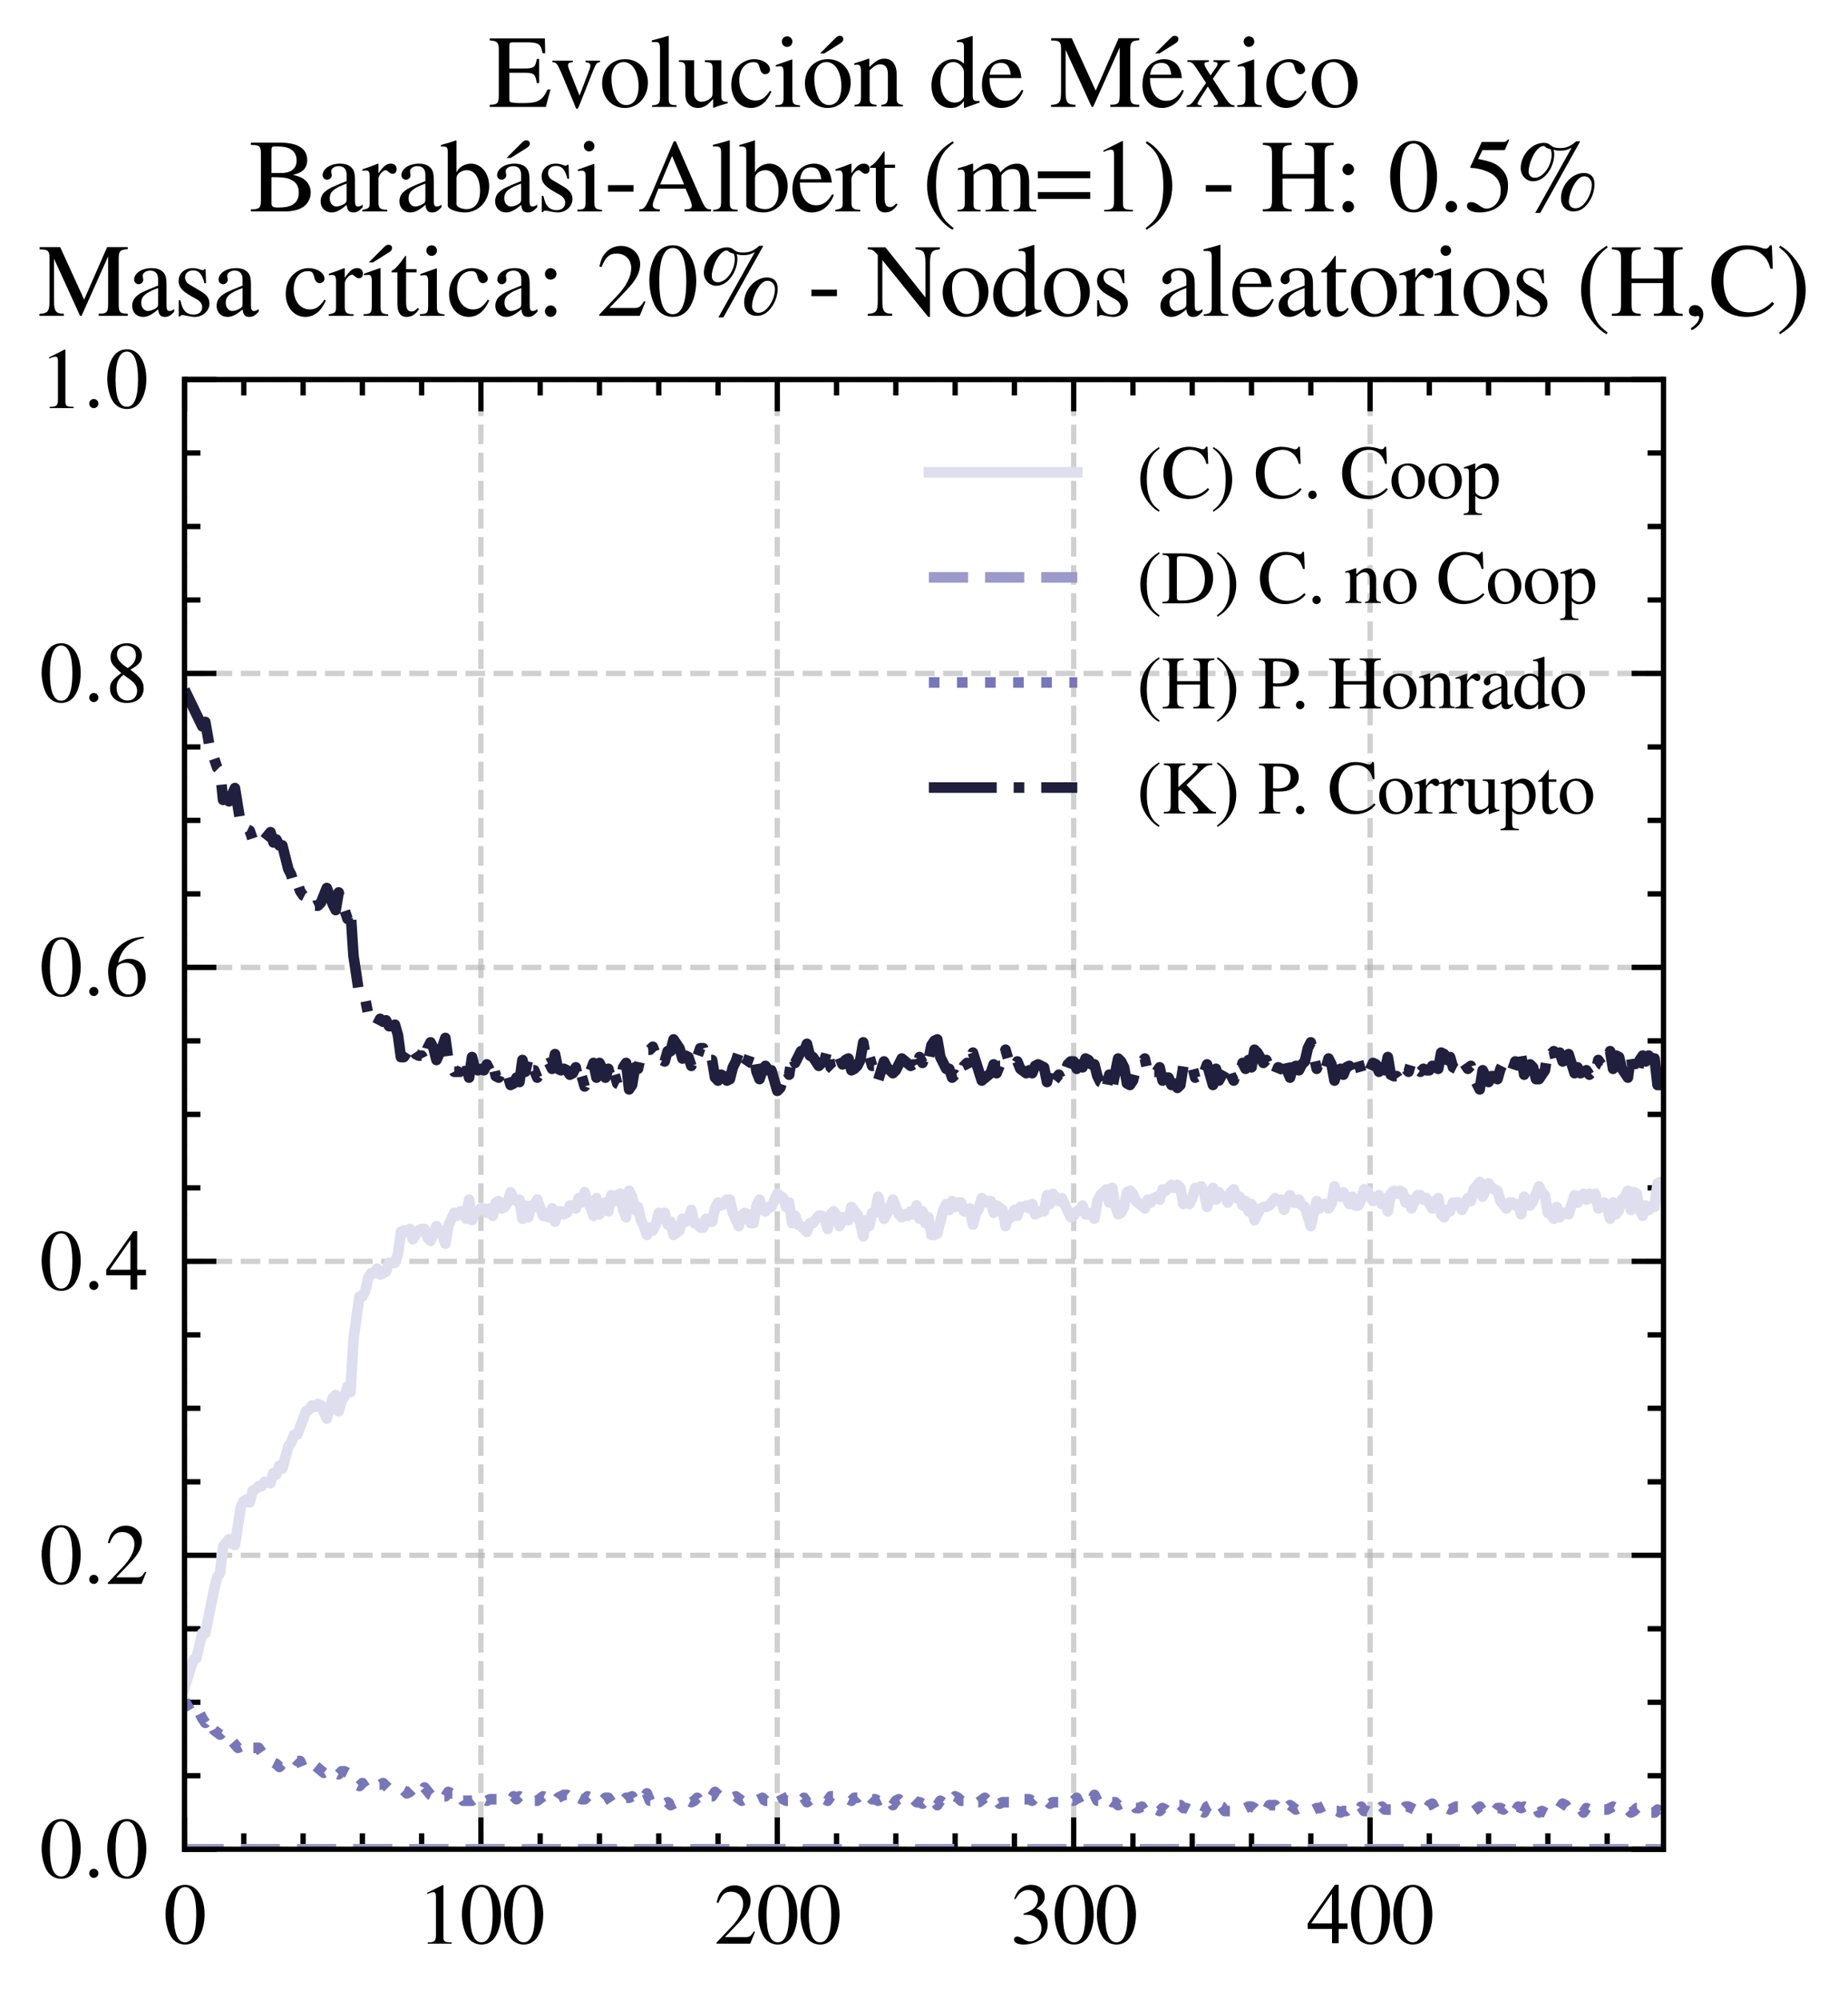 <?xml version="1.0" encoding="utf-8" standalone="no"?>
<!DOCTYPE svg PUBLIC "-//W3C//DTD SVG 1.1//EN"
  "http://www.w3.org/Graphics/SVG/1.1/DTD/svg11.dtd">
<svg xmlns:xlink="http://www.w3.org/1999/xlink" width="174.312pt" height="188.617pt" viewBox="0 0 174.312 188.617" xmlns="http://www.w3.org/2000/svg" version="1.1">
 <defs>
  <style type="text/css">*{stroke-linejoin: round; stroke-linecap: butt}</style>
 </defs>
 <g id="figure_1">
  <g id="patch_1">
   <path d="M 0 188.617 
L 174.312 188.617 
L 174.312 0 
L 0 0 
z
" style="fill: #ffffff"/>
  </g>
  <g id="axes_1">
   <g id="patch_2">
    <path d="M 17.406 174.388 
L 156.906 174.388 
L 156.906 35.788 
L 17.406 35.788 
z
" style="fill: #ffffff"/>
   </g>
   <g id="matplotlib.axis_1">
    <g id="xtick_1">
     <g id="line2d_1">
      <path d="M 17.406 174.388 
L 17.406 35.788 
" clip-path="url(#p8b38ca72d2)" style="fill: none; stroke-dasharray: 1.85,0.8; stroke-dashoffset: 0; stroke: #b0b0b0; stroke-opacity: 0.6; stroke-width: 0.5"/>
     </g>
     <g id="line2d_2">
      <defs>
       <path id="m953fc906ff" d="M 0 0 
L 0 -3 
" style="stroke: #000000; stroke-width: 0.5"/>
      </defs>
      <g>
       <use xlink:href="#m953fc906ff" x="17.406" y="174.388" style="stroke: #000000; stroke-width: 0.5"/>
      </g>
     </g>
     <g id="line2d_3">
      <defs>
       <path id="mf9417137e5" d="M 0 0 
L 0 3 
" style="stroke: #000000; stroke-width: 0.5"/>
      </defs>
      <g>
       <use xlink:href="#mf9417137e5" x="17.406" y="35.788" style="stroke: #000000; stroke-width: 0.5"/>
      </g>
     </g>
     <g id="text_1">
      <!-- $\mathdefault{0}$ -->
      <g transform="translate(15.414 183.292) scale(0.08 -0.08)">
       <defs>
        <path id="NimbusRomNo9L-Regu-30" d="M 1626 4352 
C 1274 4352 1005 4244 768 4020 
C 397 3661 154 2925 154 2176 
C 154 1479 365 730 666 372 
C 902 90 1229 -64 1600 -64 
C 1926 -64 2202 45 2432 269 
C 2803 621 3046 1364 3046 2138 
C 3046 3450 2464 4352 1626 4352 
z
M 1606 4186 
C 2144 4186 2432 3463 2432 2125 
C 2432 788 2150 103 1600 103 
C 1050 103 768 788 768 2119 
C 768 3476 1056 4186 1606 4186 
z
" transform="scale(0.016)"/>
       </defs>
       <use xlink:href="#NimbusRomNo9L-Regu-30" transform="scale(0.996)"/>
      </g>
     </g>
    </g>
    <g id="xtick_2">
     <g id="line2d_4">
      <path d="M 45.362 174.388 
L 45.362 35.788 
" clip-path="url(#p8b38ca72d2)" style="fill: none; stroke-dasharray: 1.85,0.8; stroke-dashoffset: 0; stroke: #b0b0b0; stroke-opacity: 0.6; stroke-width: 0.5"/>
     </g>
     <g id="line2d_5">
      <g>
       <use xlink:href="#m953fc906ff" x="45.362" y="174.388" style="stroke: #000000; stroke-width: 0.5"/>
      </g>
     </g>
     <g id="line2d_6">
      <g>
       <use xlink:href="#mf9417137e5" x="45.362" y="35.788" style="stroke: #000000; stroke-width: 0.5"/>
      </g>
     </g>
     <g id="text_2">
      <!-- $\mathdefault{100}$ -->
      <g transform="translate(39.384 183.292) scale(0.08 -0.08)">
       <defs>
        <path id="NimbusRomNo9L-Regu-31" d="M 1862 4339 
L 710 3757 
L 710 3667 
C 787 3699 858 3725 883 3738 
C 998 3783 1107 3808 1171 3808 
C 1306 3808 1363 3711 1363 3505 
L 1363 592 
C 1363 379 1312 232 1210 173 
C 1114 116 1024 96 755 96 
L 755 0 
L 2522 0 
L 2522 96 
C 2016 96 1914 160 1914 470 
L 1914 4327 
L 1862 4339 
z
" transform="scale(0.016)"/>
       </defs>
       <use xlink:href="#NimbusRomNo9L-Regu-31" transform="scale(0.996)"/>
       <use xlink:href="#NimbusRomNo9L-Regu-30" transform="translate(49.813 0) scale(0.996)"/>
       <use xlink:href="#NimbusRomNo9L-Regu-30" transform="translate(99.626 0) scale(0.996)"/>
      </g>
     </g>
    </g>
    <g id="xtick_3">
     <g id="line2d_7">
      <path d="M 73.318 174.388 
L 73.318 35.788 
" clip-path="url(#p8b38ca72d2)" style="fill: none; stroke-dasharray: 1.85,0.8; stroke-dashoffset: 0; stroke: #b0b0b0; stroke-opacity: 0.6; stroke-width: 0.5"/>
     </g>
     <g id="line2d_8">
      <g>
       <use xlink:href="#m953fc906ff" x="73.318" y="174.388" style="stroke: #000000; stroke-width: 0.5"/>
      </g>
     </g>
     <g id="line2d_9">
      <g>
       <use xlink:href="#mf9417137e5" x="73.318" y="35.788" style="stroke: #000000; stroke-width: 0.5"/>
      </g>
     </g>
     <g id="text_3">
      <!-- $\mathdefault{200}$ -->
      <g transform="translate(67.34 183.292) scale(0.08 -0.08)">
       <defs>
        <path id="NimbusRomNo9L-Regu-32" d="M 3040 875 
L 2957 907 
C 2720 544 2637 486 2349 486 
L 819 486 
L 1894 1609 
C 2464 2202 2714 2687 2714 3185 
C 2714 3823 2195 4313 1530 4313 
C 1178 4313 845 4173 608 3918 
C 403 3700 307 3496 198 3043 
L 333 3011 
C 589 3636 819 3840 1261 3840 
C 1798 3840 2163 3476 2163 2940 
C 2163 2443 1869 1850 1331 1282 
L 192 77 
L 192 0 
L 2688 0 
L 3040 875 
z
" transform="scale(0.016)"/>
       </defs>
       <use xlink:href="#NimbusRomNo9L-Regu-32" transform="scale(0.996)"/>
       <use xlink:href="#NimbusRomNo9L-Regu-30" transform="translate(49.813 0) scale(0.996)"/>
       <use xlink:href="#NimbusRomNo9L-Regu-30" transform="translate(99.626 0) scale(0.996)"/>
      </g>
     </g>
    </g>
    <g id="xtick_4">
     <g id="line2d_10">
      <path d="M 101.274 174.388 
L 101.274 35.788 
" clip-path="url(#p8b38ca72d2)" style="fill: none; stroke-dasharray: 1.85,0.8; stroke-dashoffset: 0; stroke: #b0b0b0; stroke-opacity: 0.6; stroke-width: 0.5"/>
     </g>
     <g id="line2d_11">
      <g>
       <use xlink:href="#m953fc906ff" x="101.274" y="174.388" style="stroke: #000000; stroke-width: 0.5"/>
      </g>
     </g>
     <g id="line2d_12">
      <g>
       <use xlink:href="#mf9417137e5" x="101.274" y="35.788" style="stroke: #000000; stroke-width: 0.5"/>
      </g>
     </g>
     <g id="text_4">
      <!-- $\mathdefault{300}$ -->
      <g transform="translate(95.296 183.292) scale(0.08 -0.08)">
       <defs>
        <path id="NimbusRomNo9L-Regu-33" d="M 979 2138 
C 1357 2138 1504 2125 1658 2068 
C 2054 1927 2304 1562 2304 1120 
C 2304 583 1939 167 1466 167 
C 1293 167 1165 212 928 365 
C 736 480 627 525 518 525 
C 371 525 275 436 275 301 
C 275 77 550 -64 998 -64 
C 1491 -64 1997 103 2298 365 
C 2598 628 2765 999 2765 1428 
C 2765 1754 2662 2055 2477 2253 
C 2349 2394 2227 2471 1946 2592 
C 2387 2893 2547 3130 2547 3476 
C 2547 3994 2138 4352 1549 4352 
C 1229 4352 947 4244 717 4039 
C 525 3866 429 3699 288 3315 
L 384 3290 
C 646 3757 934 3968 1338 3968 
C 1754 3968 2042 3687 2042 3284 
C 2042 3053 1946 2823 1786 2663 
C 1594 2471 1414 2375 979 2221 
L 979 2138 
z
" transform="scale(0.016)"/>
       </defs>
       <use xlink:href="#NimbusRomNo9L-Regu-33" transform="scale(0.996)"/>
       <use xlink:href="#NimbusRomNo9L-Regu-30" transform="translate(49.813 0) scale(0.996)"/>
       <use xlink:href="#NimbusRomNo9L-Regu-30" transform="translate(99.626 0) scale(0.996)"/>
      </g>
     </g>
    </g>
    <g id="xtick_5">
     <g id="line2d_13">
      <path d="M 129.23 174.388 
L 129.23 35.788 
" clip-path="url(#p8b38ca72d2)" style="fill: none; stroke-dasharray: 1.85,0.8; stroke-dashoffset: 0; stroke: #b0b0b0; stroke-opacity: 0.6; stroke-width: 0.5"/>
     </g>
     <g id="line2d_14">
      <g>
       <use xlink:href="#m953fc906ff" x="129.23" y="174.388" style="stroke: #000000; stroke-width: 0.5"/>
      </g>
     </g>
     <g id="line2d_15">
      <g>
       <use xlink:href="#mf9417137e5" x="129.23" y="35.788" style="stroke: #000000; stroke-width: 0.5"/>
      </g>
     </g>
     <g id="text_5">
      <!-- $\mathdefault{400}$ -->
      <g transform="translate(123.252 183.292) scale(0.08 -0.08)">
       <defs>
        <path id="NimbusRomNo9L-Regu-34" d="M 3021 1497 
L 2368 1497 
L 2368 4352 
L 2086 4352 
L 77 1497 
L 77 1088 
L 1875 1088 
L 1875 32 
L 2368 32 
L 2368 1088 
L 3021 1088 
L 3021 1497 
z
M 1869 1497 
L 333 1497 
L 1869 3698 
L 1869 1497 
z
" transform="scale(0.016)"/>
       </defs>
       <use xlink:href="#NimbusRomNo9L-Regu-34" transform="scale(0.996)"/>
       <use xlink:href="#NimbusRomNo9L-Regu-30" transform="translate(49.813 0) scale(0.996)"/>
       <use xlink:href="#NimbusRomNo9L-Regu-30" transform="translate(99.626 0) scale(0.996)"/>
      </g>
     </g>
    </g>
    <g id="xtick_6">
     <g id="line2d_16">
      <defs>
       <path id="mf22546c609" d="M 0 0 
L 0 -1.5 
" style="stroke: #000000; stroke-width: 0.5"/>
      </defs>
      <g>
       <use xlink:href="#mf22546c609" x="22.997" y="174.388" style="stroke: #000000; stroke-width: 0.5"/>
      </g>
     </g>
     <g id="line2d_17">
      <defs>
       <path id="m4655b786d8" d="M 0 0 
L 0 1.5 
" style="stroke: #000000; stroke-width: 0.5"/>
      </defs>
      <g>
       <use xlink:href="#m4655b786d8" x="22.997" y="35.788" style="stroke: #000000; stroke-width: 0.5"/>
      </g>
     </g>
    </g>
    <g id="xtick_7">
     <g id="line2d_18">
      <g>
       <use xlink:href="#mf22546c609" x="28.588" y="174.388" style="stroke: #000000; stroke-width: 0.5"/>
      </g>
     </g>
     <g id="line2d_19">
      <g>
       <use xlink:href="#m4655b786d8" x="28.588" y="35.788" style="stroke: #000000; stroke-width: 0.5"/>
      </g>
     </g>
    </g>
    <g id="xtick_8">
     <g id="line2d_20">
      <g>
       <use xlink:href="#mf22546c609" x="34.18" y="174.388" style="stroke: #000000; stroke-width: 0.5"/>
      </g>
     </g>
     <g id="line2d_21">
      <g>
       <use xlink:href="#m4655b786d8" x="34.18" y="35.788" style="stroke: #000000; stroke-width: 0.5"/>
      </g>
     </g>
    </g>
    <g id="xtick_9">
     <g id="line2d_22">
      <g>
       <use xlink:href="#mf22546c609" x="39.771" y="174.388" style="stroke: #000000; stroke-width: 0.5"/>
      </g>
     </g>
     <g id="line2d_23">
      <g>
       <use xlink:href="#m4655b786d8" x="39.771" y="35.788" style="stroke: #000000; stroke-width: 0.5"/>
      </g>
     </g>
    </g>
    <g id="xtick_10">
     <g id="line2d_24">
      <g>
       <use xlink:href="#mf22546c609" x="50.953" y="174.388" style="stroke: #000000; stroke-width: 0.5"/>
      </g>
     </g>
     <g id="line2d_25">
      <g>
       <use xlink:href="#m4655b786d8" x="50.953" y="35.788" style="stroke: #000000; stroke-width: 0.5"/>
      </g>
     </g>
    </g>
    <g id="xtick_11">
     <g id="line2d_26">
      <g>
       <use xlink:href="#mf22546c609" x="56.544" y="174.388" style="stroke: #000000; stroke-width: 0.5"/>
      </g>
     </g>
     <g id="line2d_27">
      <g>
       <use xlink:href="#m4655b786d8" x="56.544" y="35.788" style="stroke: #000000; stroke-width: 0.5"/>
      </g>
     </g>
    </g>
    <g id="xtick_12">
     <g id="line2d_28">
      <g>
       <use xlink:href="#mf22546c609" x="62.136" y="174.388" style="stroke: #000000; stroke-width: 0.5"/>
      </g>
     </g>
     <g id="line2d_29">
      <g>
       <use xlink:href="#m4655b786d8" x="62.136" y="35.788" style="stroke: #000000; stroke-width: 0.5"/>
      </g>
     </g>
    </g>
    <g id="xtick_13">
     <g id="line2d_30">
      <g>
       <use xlink:href="#mf22546c609" x="67.727" y="174.388" style="stroke: #000000; stroke-width: 0.5"/>
      </g>
     </g>
     <g id="line2d_31">
      <g>
       <use xlink:href="#m4655b786d8" x="67.727" y="35.788" style="stroke: #000000; stroke-width: 0.5"/>
      </g>
     </g>
    </g>
    <g id="xtick_14">
     <g id="line2d_32">
      <g>
       <use xlink:href="#mf22546c609" x="78.909" y="174.388" style="stroke: #000000; stroke-width: 0.5"/>
      </g>
     </g>
     <g id="line2d_33">
      <g>
       <use xlink:href="#m4655b786d8" x="78.909" y="35.788" style="stroke: #000000; stroke-width: 0.5"/>
      </g>
     </g>
    </g>
    <g id="xtick_15">
     <g id="line2d_34">
      <g>
       <use xlink:href="#mf22546c609" x="84.5" y="174.388" style="stroke: #000000; stroke-width: 0.5"/>
      </g>
     </g>
     <g id="line2d_35">
      <g>
       <use xlink:href="#m4655b786d8" x="84.5" y="35.788" style="stroke: #000000; stroke-width: 0.5"/>
      </g>
     </g>
    </g>
    <g id="xtick_16">
     <g id="line2d_36">
      <g>
       <use xlink:href="#mf22546c609" x="90.091" y="174.388" style="stroke: #000000; stroke-width: 0.5"/>
      </g>
     </g>
     <g id="line2d_37">
      <g>
       <use xlink:href="#m4655b786d8" x="90.091" y="35.788" style="stroke: #000000; stroke-width: 0.5"/>
      </g>
     </g>
    </g>
    <g id="xtick_17">
     <g id="line2d_38">
      <g>
       <use xlink:href="#mf22546c609" x="95.683" y="174.388" style="stroke: #000000; stroke-width: 0.5"/>
      </g>
     </g>
     <g id="line2d_39">
      <g>
       <use xlink:href="#m4655b786d8" x="95.683" y="35.788" style="stroke: #000000; stroke-width: 0.5"/>
      </g>
     </g>
    </g>
    <g id="xtick_18">
     <g id="line2d_40">
      <g>
       <use xlink:href="#mf22546c609" x="106.865" y="174.388" style="stroke: #000000; stroke-width: 0.5"/>
      </g>
     </g>
     <g id="line2d_41">
      <g>
       <use xlink:href="#m4655b786d8" x="106.865" y="35.788" style="stroke: #000000; stroke-width: 0.5"/>
      </g>
     </g>
    </g>
    <g id="xtick_19">
     <g id="line2d_42">
      <g>
       <use xlink:href="#mf22546c609" x="112.456" y="174.388" style="stroke: #000000; stroke-width: 0.5"/>
      </g>
     </g>
     <g id="line2d_43">
      <g>
       <use xlink:href="#m4655b786d8" x="112.456" y="35.788" style="stroke: #000000; stroke-width: 0.5"/>
      </g>
     </g>
    </g>
    <g id="xtick_20">
     <g id="line2d_44">
      <g>
       <use xlink:href="#mf22546c609" x="118.047" y="174.388" style="stroke: #000000; stroke-width: 0.5"/>
      </g>
     </g>
     <g id="line2d_45">
      <g>
       <use xlink:href="#m4655b786d8" x="118.047" y="35.788" style="stroke: #000000; stroke-width: 0.5"/>
      </g>
     </g>
    </g>
    <g id="xtick_21">
     <g id="line2d_46">
      <g>
       <use xlink:href="#mf22546c609" x="123.639" y="174.388" style="stroke: #000000; stroke-width: 0.5"/>
      </g>
     </g>
     <g id="line2d_47">
      <g>
       <use xlink:href="#m4655b786d8" x="123.639" y="35.788" style="stroke: #000000; stroke-width: 0.5"/>
      </g>
     </g>
    </g>
    <g id="xtick_22">
     <g id="line2d_48">
      <g>
       <use xlink:href="#mf22546c609" x="134.821" y="174.388" style="stroke: #000000; stroke-width: 0.5"/>
      </g>
     </g>
     <g id="line2d_49">
      <g>
       <use xlink:href="#m4655b786d8" x="134.821" y="35.788" style="stroke: #000000; stroke-width: 0.5"/>
      </g>
     </g>
    </g>
    <g id="xtick_23">
     <g id="line2d_50">
      <g>
       <use xlink:href="#mf22546c609" x="140.412" y="174.388" style="stroke: #000000; stroke-width: 0.5"/>
      </g>
     </g>
     <g id="line2d_51">
      <g>
       <use xlink:href="#m4655b786d8" x="140.412" y="35.788" style="stroke: #000000; stroke-width: 0.5"/>
      </g>
     </g>
    </g>
    <g id="xtick_24">
     <g id="line2d_52">
      <g>
       <use xlink:href="#mf22546c609" x="146.003" y="174.388" style="stroke: #000000; stroke-width: 0.5"/>
      </g>
     </g>
     <g id="line2d_53">
      <g>
       <use xlink:href="#m4655b786d8" x="146.003" y="35.788" style="stroke: #000000; stroke-width: 0.5"/>
      </g>
     </g>
    </g>
    <g id="xtick_25">
     <g id="line2d_54">
      <g>
       <use xlink:href="#mf22546c609" x="151.594" y="174.388" style="stroke: #000000; stroke-width: 0.5"/>
      </g>
     </g>
     <g id="line2d_55">
      <g>
       <use xlink:href="#m4655b786d8" x="151.594" y="35.788" style="stroke: #000000; stroke-width: 0.5"/>
      </g>
     </g>
    </g>
   </g>
   <g id="matplotlib.axis_2">
    <g id="ytick_1">
     <g id="line2d_56">
      <path d="M 17.406 174.388 
L 156.906 174.388 
" clip-path="url(#p8b38ca72d2)" style="fill: none; stroke-dasharray: 1.85,0.8; stroke-dashoffset: 0; stroke: #b0b0b0; stroke-opacity: 0.6; stroke-width: 0.5"/>
     </g>
     <g id="line2d_57">
      <defs>
       <path id="m793d45b0a0" d="M 0 0 
L 3 0 
" style="stroke: #000000; stroke-width: 0.5"/>
      </defs>
      <g>
       <use xlink:href="#m793d45b0a0" x="17.406" y="174.388" style="stroke: #000000; stroke-width: 0.5"/>
      </g>
     </g>
     <g id="line2d_58">
      <defs>
       <path id="m41b76bf95e" d="M 0 0 
L -3 0 
" style="stroke: #000000; stroke-width: 0.5"/>
      </defs>
      <g>
       <use xlink:href="#m41b76bf95e" x="156.906" y="174.388" style="stroke: #000000; stroke-width: 0.5"/>
      </g>
     </g>
     <g id="text_6">
      <!-- $\mathdefault{0.0}$ -->
      <g transform="translate(3.728 177.09) scale(0.08 -0.08)">
       <defs>
        <path id="CMMI10-3a" d="M 1229 338 
C 1229 522 1075 675 890 675 
C 704 675 550 522 550 338 
C 550 153 704 0 890 0 
C 1075 0 1229 153 1229 338 
z
" transform="scale(0.016)"/>
       </defs>
       <use xlink:href="#NimbusRomNo9L-Regu-30" transform="scale(0.996)"/>
       <use xlink:href="#CMMI10-3a" transform="translate(49.813 0) scale(0.996)"/>
       <use xlink:href="#NimbusRomNo9L-Regu-30" transform="translate(77.409 0) scale(0.996)"/>
      </g>
     </g>
    </g>
    <g id="ytick_2">
     <g id="line2d_59">
      <path d="M 17.406 146.668 
L 156.906 146.668 
" clip-path="url(#p8b38ca72d2)" style="fill: none; stroke-dasharray: 1.85,0.8; stroke-dashoffset: 0; stroke: #b0b0b0; stroke-opacity: 0.6; stroke-width: 0.5"/>
     </g>
     <g id="line2d_60">
      <g>
       <use xlink:href="#m793d45b0a0" x="17.406" y="146.668" style="stroke: #000000; stroke-width: 0.5"/>
      </g>
     </g>
     <g id="line2d_61">
      <g>
       <use xlink:href="#m41b76bf95e" x="156.906" y="146.668" style="stroke: #000000; stroke-width: 0.5"/>
      </g>
     </g>
     <g id="text_7">
      <!-- $\mathdefault{0.2}$ -->
      <g transform="translate(3.728 149.37) scale(0.08 -0.08)">
       <use xlink:href="#NimbusRomNo9L-Regu-30" transform="scale(0.996)"/>
       <use xlink:href="#CMMI10-3a" transform="translate(49.813 0) scale(0.996)"/>
       <use xlink:href="#NimbusRomNo9L-Regu-32" transform="translate(77.409 0) scale(0.996)"/>
      </g>
     </g>
    </g>
    <g id="ytick_3">
     <g id="line2d_62">
      <path d="M 17.406 118.948 
L 156.906 118.948 
" clip-path="url(#p8b38ca72d2)" style="fill: none; stroke-dasharray: 1.85,0.8; stroke-dashoffset: 0; stroke: #b0b0b0; stroke-opacity: 0.6; stroke-width: 0.5"/>
     </g>
     <g id="line2d_63">
      <g>
       <use xlink:href="#m793d45b0a0" x="17.406" y="118.948" style="stroke: #000000; stroke-width: 0.5"/>
      </g>
     </g>
     <g id="line2d_64">
      <g>
       <use xlink:href="#m41b76bf95e" x="156.906" y="118.948" style="stroke: #000000; stroke-width: 0.5"/>
      </g>
     </g>
     <g id="text_8">
      <!-- $\mathdefault{0.4}$ -->
      <g transform="translate(3.728 121.65) scale(0.08 -0.08)">
       <use xlink:href="#NimbusRomNo9L-Regu-30" transform="scale(0.996)"/>
       <use xlink:href="#CMMI10-3a" transform="translate(49.813 0) scale(0.996)"/>
       <use xlink:href="#NimbusRomNo9L-Regu-34" transform="translate(77.409 0) scale(0.996)"/>
      </g>
     </g>
    </g>
    <g id="ytick_4">
     <g id="line2d_65">
      <path d="M 17.406 91.228 
L 156.906 91.228 
" clip-path="url(#p8b38ca72d2)" style="fill: none; stroke-dasharray: 1.85,0.8; stroke-dashoffset: 0; stroke: #b0b0b0; stroke-opacity: 0.6; stroke-width: 0.5"/>
     </g>
     <g id="line2d_66">
      <g>
       <use xlink:href="#m793d45b0a0" x="17.406" y="91.228" style="stroke: #000000; stroke-width: 0.5"/>
      </g>
     </g>
     <g id="line2d_67">
      <g>
       <use xlink:href="#m41b76bf95e" x="156.906" y="91.228" style="stroke: #000000; stroke-width: 0.5"/>
      </g>
     </g>
     <g id="text_9">
      <!-- $\mathdefault{0.6}$ -->
      <g transform="translate(3.728 93.93) scale(0.08 -0.08)">
       <defs>
        <path id="NimbusRomNo9L-Regu-36" d="M 2854 4391 
C 2125 4327 1754 4205 1286 3879 
C 595 3386 218 2656 218 1802 
C 218 1248 390 688 666 370 
C 909 89 1254 -64 1651 -64 
C 2445 -64 2995 541 2995 1421 
C 2995 2236 2528 2752 1792 2752 
C 1510 2752 1376 2707 973 2464 
C 1146 3431 1862 4122 2867 4288 
L 2854 4391 
z
M 1549 2458 
C 2099 2458 2419 2000 2419 1204 
C 2419 504 2170 116 1722 116 
C 1158 116 813 714 813 1700 
C 813 2025 864 2203 992 2299 
C 1126 2400 1325 2458 1549 2458 
z
" transform="scale(0.016)"/>
       </defs>
       <use xlink:href="#NimbusRomNo9L-Regu-30" transform="scale(0.996)"/>
       <use xlink:href="#CMMI10-3a" transform="translate(49.813 0) scale(0.996)"/>
       <use xlink:href="#NimbusRomNo9L-Regu-36" transform="translate(77.409 0) scale(0.996)"/>
      </g>
     </g>
    </g>
    <g id="ytick_5">
     <g id="line2d_68">
      <path d="M 17.406 63.508 
L 156.906 63.508 
" clip-path="url(#p8b38ca72d2)" style="fill: none; stroke-dasharray: 1.85,0.8; stroke-dashoffset: 0; stroke: #b0b0b0; stroke-opacity: 0.6; stroke-width: 0.5"/>
     </g>
     <g id="line2d_69">
      <g>
       <use xlink:href="#m793d45b0a0" x="17.406" y="63.508" style="stroke: #000000; stroke-width: 0.5"/>
      </g>
     </g>
     <g id="line2d_70">
      <g>
       <use xlink:href="#m41b76bf95e" x="156.906" y="63.508" style="stroke: #000000; stroke-width: 0.5"/>
      </g>
     </g>
     <g id="text_10">
      <!-- $\mathdefault{0.8}$ -->
      <g transform="translate(3.728 66.21) scale(0.08 -0.08)">
       <defs>
        <path id="NimbusRomNo9L-Regu-38" d="M 1856 2400 
C 2490 2740 2714 3008 2714 3444 
C 2714 3968 2253 4352 1613 4352 
C 915 4352 397 3924 397 3341 
C 397 2925 518 2740 1190 2151 
C 499 1626 358 1428 358 992 
C 358 372 864 -64 1587 -64 
C 2355 -64 2848 359 2848 1018 
C 2848 1511 2630 1824 1856 2400 
z
M 1741 1741 
C 2208 1408 2362 1178 2362 820 
C 2362 404 2074 116 1658 116 
C 1171 116 845 487 845 1044 
C 845 1453 986 1722 1357 2023 
L 1741 1741 
z
M 1670 2516 
C 1101 2887 870 3181 870 3540 
C 870 3911 1158 4173 1562 4173 
C 1997 4173 2272 3892 2272 3450 
C 2272 3085 2093 2797 1728 2554 
C 1696 2535 1696 2535 1670 2516 
z
" transform="scale(0.016)"/>
       </defs>
       <use xlink:href="#NimbusRomNo9L-Regu-30" transform="scale(0.996)"/>
       <use xlink:href="#CMMI10-3a" transform="translate(49.813 0) scale(0.996)"/>
       <use xlink:href="#NimbusRomNo9L-Regu-38" transform="translate(77.409 0) scale(0.996)"/>
      </g>
     </g>
    </g>
    <g id="ytick_6">
     <g id="line2d_71">
      <path d="M 17.406 35.788 
L 156.906 35.788 
" clip-path="url(#p8b38ca72d2)" style="fill: none; stroke-dasharray: 1.85,0.8; stroke-dashoffset: 0; stroke: #b0b0b0; stroke-opacity: 0.6; stroke-width: 0.5"/>
     </g>
     <g id="line2d_72">
      <g>
       <use xlink:href="#m793d45b0a0" x="17.406" y="35.788" style="stroke: #000000; stroke-width: 0.5"/>
      </g>
     </g>
     <g id="line2d_73">
      <g>
       <use xlink:href="#m41b76bf95e" x="156.906" y="35.788" style="stroke: #000000; stroke-width: 0.5"/>
      </g>
     </g>
     <g id="text_11">
      <!-- $\mathdefault{1.0}$ -->
      <g transform="translate(3.728 38.49) scale(0.08 -0.08)">
       <use xlink:href="#NimbusRomNo9L-Regu-31" transform="scale(0.996)"/>
       <use xlink:href="#CMMI10-3a" transform="translate(49.813 0) scale(0.996)"/>
       <use xlink:href="#NimbusRomNo9L-Regu-30" transform="translate(77.409 0) scale(0.996)"/>
      </g>
     </g>
    </g>
    <g id="ytick_7">
     <g id="line2d_74">
      <defs>
       <path id="m81fae5180b" d="M 0 0 
L 1.5 0 
" style="stroke: #000000; stroke-width: 0.5"/>
      </defs>
      <g>
       <use xlink:href="#m81fae5180b" x="17.406" y="167.458" style="stroke: #000000; stroke-width: 0.5"/>
      </g>
     </g>
     <g id="line2d_75">
      <defs>
       <path id="m3e23722f0c" d="M 0 0 
L -1.5 0 
" style="stroke: #000000; stroke-width: 0.5"/>
      </defs>
      <g>
       <use xlink:href="#m3e23722f0c" x="156.906" y="167.458" style="stroke: #000000; stroke-width: 0.5"/>
      </g>
     </g>
    </g>
    <g id="ytick_8">
     <g id="line2d_76">
      <g>
       <use xlink:href="#m81fae5180b" x="17.406" y="160.528" style="stroke: #000000; stroke-width: 0.5"/>
      </g>
     </g>
     <g id="line2d_77">
      <g>
       <use xlink:href="#m3e23722f0c" x="156.906" y="160.528" style="stroke: #000000; stroke-width: 0.5"/>
      </g>
     </g>
    </g>
    <g id="ytick_9">
     <g id="line2d_78">
      <g>
       <use xlink:href="#m81fae5180b" x="17.406" y="153.598" style="stroke: #000000; stroke-width: 0.5"/>
      </g>
     </g>
     <g id="line2d_79">
      <g>
       <use xlink:href="#m3e23722f0c" x="156.906" y="153.598" style="stroke: #000000; stroke-width: 0.5"/>
      </g>
     </g>
    </g>
    <g id="ytick_10">
     <g id="line2d_80">
      <g>
       <use xlink:href="#m81fae5180b" x="17.406" y="139.738" style="stroke: #000000; stroke-width: 0.5"/>
      </g>
     </g>
     <g id="line2d_81">
      <g>
       <use xlink:href="#m3e23722f0c" x="156.906" y="139.738" style="stroke: #000000; stroke-width: 0.5"/>
      </g>
     </g>
    </g>
    <g id="ytick_11">
     <g id="line2d_82">
      <g>
       <use xlink:href="#m81fae5180b" x="17.406" y="132.808" style="stroke: #000000; stroke-width: 0.5"/>
      </g>
     </g>
     <g id="line2d_83">
      <g>
       <use xlink:href="#m3e23722f0c" x="156.906" y="132.808" style="stroke: #000000; stroke-width: 0.5"/>
      </g>
     </g>
    </g>
    <g id="ytick_12">
     <g id="line2d_84">
      <g>
       <use xlink:href="#m81fae5180b" x="17.406" y="125.878" style="stroke: #000000; stroke-width: 0.5"/>
      </g>
     </g>
     <g id="line2d_85">
      <g>
       <use xlink:href="#m3e23722f0c" x="156.906" y="125.878" style="stroke: #000000; stroke-width: 0.5"/>
      </g>
     </g>
    </g>
    <g id="ytick_13">
     <g id="line2d_86">
      <g>
       <use xlink:href="#m81fae5180b" x="17.406" y="112.018" style="stroke: #000000; stroke-width: 0.5"/>
      </g>
     </g>
     <g id="line2d_87">
      <g>
       <use xlink:href="#m3e23722f0c" x="156.906" y="112.018" style="stroke: #000000; stroke-width: 0.5"/>
      </g>
     </g>
    </g>
    <g id="ytick_14">
     <g id="line2d_88">
      <g>
       <use xlink:href="#m81fae5180b" x="17.406" y="105.088" style="stroke: #000000; stroke-width: 0.5"/>
      </g>
     </g>
     <g id="line2d_89">
      <g>
       <use xlink:href="#m3e23722f0c" x="156.906" y="105.088" style="stroke: #000000; stroke-width: 0.5"/>
      </g>
     </g>
    </g>
    <g id="ytick_15">
     <g id="line2d_90">
      <g>
       <use xlink:href="#m81fae5180b" x="17.406" y="98.158" style="stroke: #000000; stroke-width: 0.5"/>
      </g>
     </g>
     <g id="line2d_91">
      <g>
       <use xlink:href="#m3e23722f0c" x="156.906" y="98.158" style="stroke: #000000; stroke-width: 0.5"/>
      </g>
     </g>
    </g>
    <g id="ytick_16">
     <g id="line2d_92">
      <g>
       <use xlink:href="#m81fae5180b" x="17.406" y="84.298" style="stroke: #000000; stroke-width: 0.5"/>
      </g>
     </g>
     <g id="line2d_93">
      <g>
       <use xlink:href="#m3e23722f0c" x="156.906" y="84.298" style="stroke: #000000; stroke-width: 0.5"/>
      </g>
     </g>
    </g>
    <g id="ytick_17">
     <g id="line2d_94">
      <g>
       <use xlink:href="#m81fae5180b" x="17.406" y="77.368" style="stroke: #000000; stroke-width: 0.5"/>
      </g>
     </g>
     <g id="line2d_95">
      <g>
       <use xlink:href="#m3e23722f0c" x="156.906" y="77.368" style="stroke: #000000; stroke-width: 0.5"/>
      </g>
     </g>
    </g>
    <g id="ytick_18">
     <g id="line2d_96">
      <g>
       <use xlink:href="#m81fae5180b" x="17.406" y="70.438" style="stroke: #000000; stroke-width: 0.5"/>
      </g>
     </g>
     <g id="line2d_97">
      <g>
       <use xlink:href="#m3e23722f0c" x="156.906" y="70.438" style="stroke: #000000; stroke-width: 0.5"/>
      </g>
     </g>
    </g>
    <g id="ytick_19">
     <g id="line2d_98">
      <g>
       <use xlink:href="#m81fae5180b" x="17.406" y="56.578" style="stroke: #000000; stroke-width: 0.5"/>
      </g>
     </g>
     <g id="line2d_99">
      <g>
       <use xlink:href="#m3e23722f0c" x="156.906" y="56.578" style="stroke: #000000; stroke-width: 0.5"/>
      </g>
     </g>
    </g>
    <g id="ytick_20">
     <g id="line2d_100">
      <g>
       <use xlink:href="#m81fae5180b" x="17.406" y="49.648" style="stroke: #000000; stroke-width: 0.5"/>
      </g>
     </g>
     <g id="line2d_101">
      <g>
       <use xlink:href="#m3e23722f0c" x="156.906" y="49.648" style="stroke: #000000; stroke-width: 0.5"/>
      </g>
     </g>
    </g>
    <g id="ytick_21">
     <g id="line2d_102">
      <g>
       <use xlink:href="#m81fae5180b" x="17.406" y="42.718" style="stroke: #000000; stroke-width: 0.5"/>
      </g>
     </g>
     <g id="line2d_103">
      <g>
       <use xlink:href="#m3e23722f0c" x="156.906" y="42.718" style="stroke: #000000; stroke-width: 0.5"/>
      </g>
     </g>
    </g>
   </g>
   <g id="line2d_104">
    <path d="M 17.406 159.142 
L 18.245 156.509 
L 18.524 156.37 
L 19.083 154.014 
L 19.363 154.014 
L 20.202 149.856 
L 20.481 148.747 
L 20.761 148.331 
L 21.04 145.836 
L 21.599 145.143 
L 21.879 145.559 
L 22.159 145.698 
L 22.718 142.094 
L 22.997 141.54 
L 23.277 141.401 
L 23.556 141.678 
L 23.836 140.57 
L 24.116 140.431 
L 24.395 140.154 
L 24.675 140.154 
L 24.954 139.738 
L 25.234 139.738 
L 25.513 139.877 
L 25.793 138.906 
L 26.072 139.045 
L 26.352 138.213 
L 26.632 138.491 
L 27.191 136.412 
L 27.47 135.996 
L 27.75 135.303 
L 28.029 135.303 
L 28.868 133.085 
L 29.148 132.947 
L 29.427 132.531 
L 29.707 132.669 
L 29.986 132.392 
L 30.266 132.531 
L 30.825 133.778 
L 31.384 131.838 
L 31.664 131.561 
L 31.943 133.085 
L 32.223 132.115 
L 32.502 131.699 
L 32.782 130.729 
L 33.061 131.283 
L 33.341 126.294 
L 33.9 122.274 
L 34.18 122.274 
L 34.459 121.72 
L 34.739 120.473 
L 35.018 120.057 
L 35.298 120.057 
L 35.577 119.641 
L 35.857 120.195 
L 36.416 119.918 
L 36.696 119.087 
L 37.255 119.087 
L 37.534 118.255 
L 37.814 116.176 
L 38.093 116.037 
L 38.373 116.176 
L 38.653 115.899 
L 38.932 116.869 
L 39.491 116.037 
L 39.771 115.899 
L 40.05 115.899 
L 40.33 116.73 
L 40.609 117.008 
L 41.169 115.622 
L 41.728 116.453 
L 42.007 117.285 
L 42.287 115.622 
L 42.846 114.374 
L 43.126 114.651 
L 43.405 114.236 
L 43.685 114.374 
L 43.964 114.929 
L 44.244 113.127 
L 44.523 115.067 
L 44.803 114.236 
L 45.082 114.236 
L 45.362 113.958 
L 45.642 113.958 
L 45.921 114.374 
L 46.201 113.958 
L 46.48 114.651 
L 46.76 113.404 
L 47.039 113.265 
L 47.319 113.958 
L 47.598 113.82 
L 47.878 113.404 
L 48.158 112.434 
L 48.437 112.988 
L 48.717 113.265 
L 48.996 113.127 
L 49.276 114.929 
L 49.555 113.681 
L 49.835 114.79 
L 50.115 113.681 
L 50.394 113.82 
L 50.674 113.127 
L 51.233 114.651 
L 51.512 114.651 
L 51.792 114.79 
L 52.071 113.958 
L 52.351 115.206 
L 52.631 114.236 
L 52.91 114.236 
L 53.19 114.513 
L 53.469 114.374 
L 53.749 113.681 
L 54.028 113.681 
L 54.308 113.958 
L 54.587 112.988 
L 54.867 113.404 
L 55.147 112.434 
L 55.426 113.404 
L 55.706 113.82 
L 55.985 114.651 
L 56.265 112.988 
L 56.544 114.513 
L 57.103 113.404 
L 57.383 114.236 
L 57.663 112.711 
L 57.942 113.265 
L 58.222 112.711 
L 58.501 112.572 
L 58.781 114.097 
L 59.06 114.79 
L 59.34 112.295 
L 59.62 112.85 
L 59.899 114.097 
L 60.179 113.82 
L 60.458 115.067 
L 60.738 115.622 
L 61.017 116.453 
L 61.297 115.76 
L 61.576 116.037 
L 61.856 115.483 
L 62.136 114.374 
L 62.415 114.651 
L 62.695 114.374 
L 62.974 115.483 
L 63.254 115.206 
L 63.533 116.453 
L 64.092 116.037 
L 64.372 114.929 
L 64.652 115.206 
L 64.931 115.067 
L 65.211 114.097 
L 65.49 115.344 
L 65.77 115.344 
L 66.049 115.76 
L 66.329 115.76 
L 66.608 114.929 
L 66.888 115.206 
L 67.168 115.206 
L 67.447 113.958 
L 67.727 113.404 
L 68.006 113.681 
L 68.286 113.543 
L 68.565 113.127 
L 68.845 113.127 
L 69.125 114.374 
L 69.684 115.622 
L 69.963 114.651 
L 70.243 114.374 
L 70.522 114.513 
L 70.802 115.344 
L 71.081 115.344 
L 71.361 113.681 
L 71.641 113.127 
L 71.92 114.097 
L 72.2 114.236 
L 72.479 113.82 
L 72.759 113.82 
L 73.318 112.572 
L 73.877 112.988 
L 74.157 113.82 
L 74.436 113.404 
L 74.716 115.344 
L 74.995 114.651 
L 75.275 115.483 
L 75.554 115.622 
L 76.114 116.176 
L 76.393 115.344 
L 76.673 115.344 
L 77.232 114.651 
L 77.511 114.651 
L 77.791 114.929 
L 78.07 115.899 
L 78.35 114.513 
L 78.63 114.236 
L 78.909 114.651 
L 79.189 115.622 
L 79.468 114.79 
L 79.748 115.067 
L 80.027 115.067 
L 80.307 113.82 
L 80.866 114.513 
L 81.146 115.344 
L 81.425 116.592 
L 81.705 115.067 
L 81.984 115.622 
L 82.264 114.374 
L 82.543 114.374 
L 82.823 112.85 
L 83.382 114.929 
L 83.941 113.958 
L 84.221 113.127 
L 84.78 114.513 
L 85.059 114.79 
L 85.339 114.513 
L 85.619 114.651 
L 85.898 114.236 
L 86.178 114.513 
L 86.457 113.681 
L 86.737 114.929 
L 87.016 114.236 
L 87.296 115.344 
L 87.575 114.79 
L 87.855 116.453 
L 88.135 116.453 
L 88.414 116.315 
L 88.973 114.097 
L 89.253 113.543 
L 89.532 114.097 
L 89.812 113.265 
L 90.091 113.82 
L 90.371 113.404 
L 90.651 113.404 
L 90.93 114.236 
L 91.21 114.236 
L 91.489 113.958 
L 91.769 115.483 
L 92.048 114.513 
L 92.328 113.958 
L 92.607 112.988 
L 92.887 113.404 
L 93.167 113.265 
L 93.446 113.265 
L 93.726 114.374 
L 94.005 113.681 
L 94.564 114.097 
L 94.844 115.622 
L 95.124 114.651 
L 95.403 114.79 
L 95.683 114.097 
L 95.962 114.651 
L 96.242 113.82 
L 96.521 113.82 
L 96.801 113.681 
L 97.08 113.958 
L 97.36 113.543 
L 97.64 114.513 
L 98.199 114.236 
L 98.478 114.236 
L 98.758 112.711 
L 99.037 113.543 
L 99.317 112.572 
L 99.876 113.265 
L 100.156 112.988 
L 100.994 114.79 
L 101.274 114.651 
L 101.553 114.236 
L 101.833 114.097 
L 102.112 113.681 
L 102.392 114.513 
L 102.672 114.513 
L 102.951 114.374 
L 103.231 114.929 
L 103.51 113.265 
L 103.79 112.711 
L 104.349 112.157 
L 104.629 113.404 
L 104.908 112.018 
L 105.188 113.681 
L 105.467 114.513 
L 105.747 114.374 
L 106.026 113.82 
L 106.306 112.434 
L 106.585 112.295 
L 106.865 112.572 
L 107.145 113.265 
L 107.983 113.958 
L 108.263 113.127 
L 108.542 113.404 
L 108.822 112.988 
L 109.101 112.85 
L 109.381 113.127 
L 109.661 112.157 
L 109.94 112.295 
L 110.499 111.741 
L 110.779 112.018 
L 111.058 111.741 
L 111.338 112.018 
L 111.618 113.543 
L 111.897 113.265 
L 112.177 113.543 
L 112.456 112.988 
L 112.736 112.018 
L 113.015 112.157 
L 113.295 111.879 
L 113.574 112.434 
L 113.854 113.82 
L 114.413 112.018 
L 114.693 113.127 
L 114.972 112.434 
L 115.252 112.85 
L 115.531 112.85 
L 115.811 113.404 
L 116.09 112.434 
L 116.37 112.157 
L 116.65 112.988 
L 116.929 112.85 
L 117.209 113.681 
L 117.488 113.265 
L 117.768 114.236 
L 118.047 113.543 
L 118.327 115.067 
L 118.886 113.958 
L 119.166 113.82 
L 119.445 113.82 
L 119.725 113.681 
L 120.284 112.988 
L 120.563 113.265 
L 120.843 113.127 
L 121.123 114.097 
L 121.402 113.127 
L 121.682 112.711 
L 121.961 113.404 
L 122.241 113.404 
L 122.52 113.127 
L 122.8 113.681 
L 123.079 113.82 
L 123.639 115.622 
L 124.198 113.265 
L 124.477 113.958 
L 124.757 113.543 
L 125.036 113.543 
L 125.316 113.958 
L 125.595 113.543 
L 125.875 111.879 
L 126.155 112.711 
L 126.434 112.85 
L 126.714 112.434 
L 127.273 113.543 
L 127.552 112.85 
L 127.832 113.681 
L 128.111 113.681 
L 128.391 113.127 
L 128.671 112.157 
L 128.95 112.295 
L 129.509 113.265 
L 129.789 113.127 
L 130.068 112.711 
L 130.348 113.543 
L 130.628 112.988 
L 130.907 114.236 
L 131.187 112.572 
L 131.466 112.295 
L 131.746 112.572 
L 132.025 112.295 
L 132.305 112.434 
L 132.584 113.404 
L 132.864 113.127 
L 133.144 113.958 
L 133.703 112.711 
L 133.982 112.711 
L 134.262 113.127 
L 134.541 112.988 
L 135.1 113.958 
L 135.38 113.265 
L 135.66 112.988 
L 135.939 114.513 
L 136.219 114.79 
L 136.498 114.097 
L 136.778 114.236 
L 137.057 113.404 
L 137.617 113.404 
L 137.896 114.097 
L 138.455 112.988 
L 138.735 113.265 
L 139.014 112.157 
L 139.573 111.464 
L 139.853 112.85 
L 140.412 111.602 
L 140.692 112.018 
L 141.251 112.295 
L 141.53 113.265 
L 142.089 113.958 
L 142.369 113.404 
L 142.649 113.404 
L 142.928 113.681 
L 143.208 113.543 
L 143.487 114.513 
L 143.767 112.85 
L 144.046 113.404 
L 144.326 113.681 
L 144.605 113.265 
L 145.165 111.879 
L 145.444 112.434 
L 145.724 112.711 
L 146.003 114.374 
L 146.283 114.513 
L 146.562 114.929 
L 146.842 113.82 
L 147.122 114.79 
L 147.401 114.374 
L 147.681 114.374 
L 147.96 114.513 
L 148.519 112.711 
L 148.799 113.404 
L 149.078 112.85 
L 149.358 112.572 
L 149.638 113.127 
L 149.917 112.572 
L 150.197 112.988 
L 150.476 112.572 
L 150.756 113.958 
L 151.315 113.404 
L 151.594 113.82 
L 151.874 114.929 
L 152.154 113.404 
L 152.433 114.513 
L 152.713 114.097 
L 152.992 113.127 
L 153.272 112.85 
L 153.551 112.295 
L 153.831 114.097 
L 154.11 112.434 
L 154.39 112.572 
L 154.67 114.097 
L 154.949 114.651 
L 155.229 113.681 
L 155.508 114.097 
L 155.788 113.82 
L 156.067 113.82 
L 156.347 111.602 
L 156.627 111.464 
L 156.906 112.572 
L 156.906 112.572 
" clip-path="url(#p8b38ca72d2)" style="fill: none; stroke: #dedeee; stroke-linecap: square"/>
   </g>
   <g id="line2d_105">
    <path d="M 17.406 174.388 
L 156.906 174.388 
L 156.906 174.388 
" clip-path="url(#p8b38ca72d2)" style="fill: none; stroke-dasharray: 3.7,1.6; stroke-dashoffset: 0; stroke: #9b9aca"/>
   </g>
   <g id="line2d_106">
    <path d="M 17.406 160.389 
L 17.965 161.36 
L 18.245 161.36 
L 18.524 160.944 
L 19.083 162.053 
L 19.363 162.468 
L 19.643 162.053 
L 20.202 163.161 
L 20.761 163.577 
L 21.04 163.3 
L 21.32 163.854 
L 21.599 163.854 
L 22.438 164.825 
L 22.718 164.686 
L 22.997 164.963 
L 23.277 164.963 
L 23.556 164.547 
L 23.836 164.825 
L 24.395 164.825 
L 25.234 166.072 
L 25.513 166.211 
L 25.793 166.211 
L 26.072 166.349 
L 26.352 166.626 
L 26.911 166.072 
L 27.191 166.211 
L 27.47 166.072 
L 27.75 165.795 
L 28.029 166.072 
L 28.309 166.072 
L 28.588 166.765 
L 28.868 166.904 
L 29.148 166.765 
L 29.427 166.488 
L 29.707 166.488 
L 30.545 167.181 
L 30.825 167.042 
L 31.384 167.458 
L 31.664 167.181 
L 31.943 167.319 
L 32.223 167.042 
L 32.502 167.042 
L 32.782 167.181 
L 33.061 167.458 
L 33.341 168.151 
L 33.9 168.428 
L 34.18 168.151 
L 34.459 168.567 
L 35.018 168.29 
L 35.298 168.012 
L 35.577 168.29 
L 35.857 168.29 
L 36.137 168.151 
L 36.696 168.705 
L 36.975 168.705 
L 37.255 168.844 
L 37.534 168.705 
L 37.814 168.705 
L 38.093 168.844 
L 38.373 169.121 
L 38.653 168.983 
L 38.932 168.705 
L 39.212 168.705 
L 39.771 169.121 
L 40.05 168.567 
L 40.609 169.26 
L 40.889 169.398 
L 41.169 168.983 
L 41.448 169.121 
L 41.728 169.398 
L 42.007 169.398 
L 42.287 168.983 
L 42.566 169.121 
L 42.846 169.121 
L 43.126 168.844 
L 43.685 169.814 
L 44.523 169.814 
L 45.082 169.398 
L 45.362 169.814 
L 45.642 169.676 
L 45.921 169.814 
L 46.201 169.676 
L 47.319 169.676 
L 47.598 169.814 
L 48.158 169.814 
L 48.437 169.398 
L 48.717 169.676 
L 48.996 169.398 
L 49.555 169.814 
L 49.835 169.953 
L 50.115 169.953 
L 50.394 169.814 
L 50.674 169.814 
L 51.233 169.398 
L 51.512 169.537 
L 51.792 169.537 
L 52.351 169.953 
L 52.631 169.537 
L 53.19 169.26 
L 53.469 169.26 
L 54.308 169.953 
L 54.587 169.537 
L 54.867 169.676 
L 55.147 169.676 
L 55.426 169.398 
L 55.985 169.676 
L 56.265 169.953 
L 56.544 169.814 
L 56.824 169.814 
L 57.103 169.537 
L 57.383 169.537 
L 57.663 169.953 
L 57.942 170.091 
L 58.222 169.676 
L 58.501 169.676 
L 58.781 169.814 
L 59.06 169.537 
L 59.34 169.537 
L 59.62 169.398 
L 59.899 169.814 
L 60.179 169.953 
L 60.458 169.953 
L 61.017 169.121 
L 61.297 169.814 
L 61.576 169.814 
L 61.856 169.676 
L 62.136 169.953 
L 62.415 169.953 
L 62.695 170.091 
L 62.974 169.953 
L 63.254 170.23 
L 63.813 169.953 
L 64.092 169.676 
L 64.372 169.814 
L 64.931 169.814 
L 65.211 169.953 
L 65.49 169.814 
L 65.77 169.537 
L 66.049 169.953 
L 66.329 169.953 
L 66.888 169.398 
L 67.168 169.398 
L 67.447 168.983 
L 68.006 169.537 
L 68.565 169.537 
L 68.845 169.676 
L 69.404 169.398 
L 69.963 169.814 
L 70.243 169.676 
L 70.522 169.953 
L 70.802 169.953 
L 71.081 169.814 
L 71.361 169.814 
L 71.92 169.537 
L 72.2 169.814 
L 72.759 169.814 
L 73.318 169.121 
L 73.597 169.121 
L 73.877 169.676 
L 74.157 169.814 
L 74.436 169.814 
L 74.716 169.676 
L 74.995 169.676 
L 75.275 169.537 
L 75.554 169.814 
L 75.834 169.537 
L 76.114 169.953 
L 76.673 169.537 
L 76.952 169.537 
L 77.232 169.398 
L 77.511 169.676 
L 77.791 169.676 
L 78.07 169.814 
L 78.35 169.398 
L 78.909 169.398 
L 79.189 169.26 
L 80.307 169.814 
L 80.586 169.537 
L 80.866 169.537 
L 81.146 169.26 
L 81.425 169.676 
L 81.984 169.398 
L 82.264 169.676 
L 82.543 169.676 
L 82.823 169.814 
L 83.662 169.398 
L 83.941 169.676 
L 84.221 170.23 
L 84.5 169.814 
L 84.78 169.676 
L 85.059 169.953 
L 85.339 169.953 
L 85.619 169.676 
L 85.898 169.814 
L 86.178 169.676 
L 86.457 169.953 
L 86.737 169.953 
L 87.016 170.091 
L 87.296 169.814 
L 87.575 169.814 
L 87.855 169.537 
L 88.414 170.23 
L 88.694 169.814 
L 89.253 170.23 
L 89.532 169.676 
L 89.812 169.676 
L 90.091 169.398 
L 90.371 169.537 
L 90.651 169.814 
L 90.93 169.814 
L 91.21 170.091 
L 91.489 169.814 
L 91.769 169.814 
L 92.048 169.953 
L 92.328 169.953 
L 92.887 169.537 
L 93.446 170.091 
L 94.005 169.676 
L 94.285 170.091 
L 94.564 169.953 
L 95.683 169.953 
L 95.962 169.814 
L 96.242 169.953 
L 96.521 169.676 
L 97.08 169.676 
L 97.36 169.814 
L 97.64 169.537 
L 97.919 169.814 
L 98.199 169.814 
L 98.478 169.676 
L 98.758 169.814 
L 99.037 170.091 
L 99.317 169.953 
L 99.876 169.953 
L 100.156 169.676 
L 100.435 169.814 
L 100.715 169.676 
L 100.994 169.676 
L 101.274 169.814 
L 101.553 169.537 
L 101.833 170.091 
L 102.112 170.23 
L 102.392 170.23 
L 102.672 170.091 
L 102.951 169.814 
L 103.231 169.26 
L 103.51 169.814 
L 103.79 169.814 
L 104.069 169.953 
L 104.349 169.537 
L 104.908 169.953 
L 105.188 169.953 
L 105.467 170.23 
L 105.747 170.091 
L 106.026 170.091 
L 106.306 169.953 
L 106.585 169.953 
L 106.865 170.091 
L 107.145 170.507 
L 107.424 170.507 
L 107.704 170.369 
L 107.983 170.784 
L 108.263 170.369 
L 108.542 170.507 
L 108.822 170.507 
L 109.381 170.784 
L 109.661 170.507 
L 109.94 170.646 
L 110.22 170.923 
L 110.499 170.507 
L 111.058 170.23 
L 111.338 170.23 
L 111.618 170.507 
L 111.897 170.507 
L 112.177 170.646 
L 112.456 171.062 
L 112.736 170.923 
L 113.015 170.923 
L 113.295 170.784 
L 113.574 170.923 
L 113.854 170.369 
L 114.134 170.23 
L 114.413 170.23 
L 114.693 170.646 
L 114.972 170.23 
L 115.252 170.369 
L 115.531 170.784 
L 116.09 170.784 
L 116.37 170.507 
L 116.929 170.507 
L 117.209 170.646 
L 117.768 170.369 
L 118.047 170.369 
L 118.327 170.507 
L 118.606 170.784 
L 118.886 170.784 
L 119.166 170.507 
L 119.445 170.784 
L 119.725 170.23 
L 120.284 170.23 
L 120.563 170.646 
L 120.843 170.646 
L 121.123 170.784 
L 121.682 170.23 
L 122.241 170.646 
L 122.52 170.507 
L 122.8 170.507 
L 123.359 170.784 
L 123.639 170.646 
L 123.918 170.646 
L 124.198 170.507 
L 124.477 170.507 
L 125.036 170.23 
L 125.316 170.784 
L 125.595 170.646 
L 125.875 170.784 
L 126.155 170.784 
L 126.434 170.923 
L 126.714 170.784 
L 126.993 170.784 
L 127.273 170.507 
L 127.552 170.507 
L 128.111 170.784 
L 128.391 170.369 
L 128.671 170.784 
L 128.95 170.784 
L 129.509 171.062 
L 129.789 171.062 
L 130.348 170.369 
L 130.628 170.646 
L 131.187 170.646 
L 131.466 170.784 
L 132.025 170.369 
L 132.305 170.646 
L 132.584 170.369 
L 132.864 170.369 
L 133.423 170.646 
L 133.703 170.923 
L 134.262 170.646 
L 134.541 170.646 
L 134.821 170.23 
L 135.1 170.091 
L 135.38 170.646 
L 135.66 170.784 
L 135.939 170.784 
L 136.219 170.369 
L 136.778 170.646 
L 137.337 170.369 
L 137.617 170.369 
L 138.455 170.784 
L 139.014 170.784 
L 139.573 170.369 
L 139.853 170.784 
L 140.133 170.923 
L 140.412 170.923 
L 140.692 171.062 
L 140.971 170.923 
L 141.251 170.507 
L 141.53 170.507 
L 141.81 170.646 
L 142.089 170.369 
L 142.369 170.507 
L 142.649 170.23 
L 142.928 170.784 
L 143.208 170.369 
L 143.487 170.507 
L 143.767 170.369 
L 144.046 170.507 
L 144.326 170.507 
L 144.605 170.646 
L 144.885 170.369 
L 145.165 170.923 
L 145.444 170.784 
L 146.003 171.062 
L 146.283 170.646 
L 146.842 170.369 
L 147.122 170.507 
L 147.401 170.091 
L 147.681 170.23 
L 147.96 170.646 
L 148.519 170.646 
L 148.799 170.507 
L 149.078 170.507 
L 149.358 170.923 
L 149.638 170.507 
L 149.917 170.646 
L 150.197 170.507 
L 150.476 170.646 
L 150.756 170.646 
L 151.035 170.507 
L 151.315 170.646 
L 151.594 170.646 
L 152.154 170.369 
L 152.433 170.507 
L 152.713 170.784 
L 153.272 170.507 
L 153.551 170.646 
L 153.831 170.923 
L 154.11 170.784 
L 154.39 170.507 
L 154.67 170.507 
L 154.949 170.369 
L 155.229 170.784 
L 155.508 170.923 
L 156.067 170.923 
L 156.347 170.646 
L 156.627 170.784 
L 156.906 170.507 
L 156.906 170.507 
" clip-path="url(#p8b38ca72d2)" style="fill: none; stroke-dasharray: 1,1.65; stroke-dashoffset: 0; stroke: #7976b8"/>
   </g>
   <g id="line2d_107">
    <path d="M 17.406 65.033 
L 19.083 68.498 
L 19.363 68.082 
L 19.922 71.27 
L 20.202 71.547 
L 20.481 72.378 
L 20.761 72.656 
L 21.04 75.428 
L 21.32 75.15 
L 21.599 75.566 
L 22.159 74.319 
L 22.718 77.784 
L 23.277 78.2 
L 23.556 78.338 
L 23.836 79.17 
L 24.116 79.308 
L 24.395 79.586 
L 24.675 79.17 
L 24.954 79.17 
L 25.513 78.477 
L 25.793 79.447 
L 26.072 79.17 
L 26.352 79.724 
L 26.632 79.724 
L 27.191 81.942 
L 27.47 82.496 
L 27.75 83.466 
L 28.029 83.189 
L 28.309 84.021 
L 28.588 84.437 
L 28.868 84.575 
L 29.148 84.852 
L 29.427 85.545 
L 29.707 85.407 
L 29.986 85.407 
L 30.266 85.13 
L 30.825 83.744 
L 31.384 85.268 
L 31.664 85.823 
L 31.943 84.159 
L 32.223 85.407 
L 32.502 85.823 
L 32.782 86.654 
L 33.061 85.823 
L 33.341 90.119 
L 33.9 93.861 
L 34.459 94.277 
L 34.739 95.663 
L 35.018 96.218 
L 35.577 96.633 
L 35.857 96.079 
L 36.137 96.356 
L 36.416 96.218 
L 36.696 96.772 
L 36.975 96.772 
L 37.255 96.633 
L 37.534 97.604 
L 37.814 99.683 
L 38.093 99.683 
L 38.373 99.267 
L 38.653 99.683 
L 38.932 98.99 
L 39.212 99.405 
L 39.491 99.544 
L 39.771 99.544 
L 40.05 100.098 
L 40.33 98.851 
L 40.609 98.297 
L 40.889 98.851 
L 41.169 99.96 
L 41.728 98.712 
L 42.007 97.881 
L 42.287 99.96 
L 42.846 101.069 
L 43.405 101.069 
L 43.964 99.821 
L 44.244 101.623 
L 44.523 99.683 
L 44.803 100.791 
L 45.082 100.93 
L 45.362 100.791 
L 45.642 100.93 
L 45.921 100.376 
L 46.201 100.93 
L 46.48 100.237 
L 46.76 101.484 
L 47.039 101.623 
L 47.319 100.93 
L 47.598 100.93 
L 47.878 101.346 
L 48.158 102.316 
L 48.437 102.177 
L 48.717 101.623 
L 48.996 102.039 
L 49.276 99.96 
L 49.555 101.069 
L 49.835 99.821 
L 50.115 100.93 
L 50.394 100.93 
L 50.674 101.623 
L 50.953 101.207 
L 51.233 100.514 
L 51.792 100.237 
L 52.071 100.791 
L 52.351 99.405 
L 52.631 100.791 
L 52.91 100.93 
L 53.19 100.791 
L 53.469 100.93 
L 53.749 101.346 
L 54.028 101.207 
L 54.308 100.653 
L 54.587 102.039 
L 54.867 101.484 
L 55.147 102.455 
L 55.985 100.237 
L 56.265 101.623 
L 56.544 100.237 
L 56.824 100.791 
L 57.103 101.623 
L 57.383 100.791 
L 57.663 101.9 
L 57.942 101.207 
L 58.222 102.177 
L 58.501 102.316 
L 58.781 100.653 
L 59.06 100.237 
L 59.34 102.732 
L 59.62 102.316 
L 59.899 100.653 
L 60.179 100.791 
L 60.458 99.544 
L 60.738 99.405 
L 61.017 98.99 
L 61.297 98.99 
L 61.576 98.712 
L 62.136 100.237 
L 62.415 99.96 
L 62.695 100.098 
L 62.974 99.128 
L 63.254 99.128 
L 63.533 98.019 
L 64.092 98.851 
L 64.372 99.821 
L 64.652 99.544 
L 64.931 99.683 
L 65.211 100.514 
L 65.49 99.405 
L 65.77 99.683 
L 66.049 98.851 
L 66.329 98.851 
L 66.608 99.96 
L 67.168 99.96 
L 67.447 101.623 
L 67.727 101.9 
L 68.006 101.346 
L 68.286 101.484 
L 68.565 101.9 
L 68.845 101.762 
L 69.125 100.653 
L 69.404 100.098 
L 69.684 99.267 
L 69.963 100.098 
L 70.243 100.514 
L 70.522 100.098 
L 70.802 99.267 
L 71.081 99.405 
L 71.361 101.069 
L 71.641 101.762 
L 71.92 100.93 
L 72.2 100.514 
L 72.479 100.93 
L 72.759 100.93 
L 73.318 102.87 
L 73.597 102.593 
L 74.157 100.93 
L 74.436 101.346 
L 74.716 99.544 
L 74.995 100.237 
L 75.554 99.128 
L 75.834 99.128 
L 76.114 98.435 
L 76.393 99.544 
L 76.673 99.683 
L 77.232 100.514 
L 77.791 99.96 
L 78.07 98.851 
L 78.35 100.653 
L 78.63 100.93 
L 78.909 100.514 
L 79.189 99.683 
L 79.468 100.376 
L 79.748 99.96 
L 80.027 99.821 
L 80.307 100.93 
L 80.586 100.791 
L 80.866 100.514 
L 81.146 99.96 
L 81.425 98.297 
L 81.705 99.96 
L 81.984 99.544 
L 82.264 100.514 
L 82.543 100.514 
L 82.823 101.9 
L 83.382 100.098 
L 83.662 100.653 
L 84.221 101.207 
L 84.5 100.93 
L 85.059 99.821 
L 85.898 100.514 
L 86.178 100.376 
L 86.457 100.93 
L 86.737 99.683 
L 87.016 100.237 
L 87.296 99.405 
L 87.575 99.96 
L 87.855 98.574 
L 88.135 98.158 
L 88.414 98.019 
L 88.694 99.683 
L 89.253 100.791 
L 89.532 100.791 
L 89.812 101.623 
L 90.091 101.346 
L 90.371 101.623 
L 90.651 101.346 
L 90.93 100.514 
L 91.21 100.237 
L 91.489 100.791 
L 91.769 99.267 
L 92.607 101.9 
L 93.446 101.207 
L 93.726 100.376 
L 94.005 101.207 
L 94.285 100.514 
L 94.564 100.514 
L 94.844 98.99 
L 95.124 99.96 
L 95.403 99.821 
L 95.683 100.514 
L 95.962 100.098 
L 96.242 100.791 
L 96.801 101.207 
L 97.08 100.93 
L 97.36 101.207 
L 97.64 100.514 
L 97.919 100.376 
L 98.478 100.653 
L 98.758 102.039 
L 99.037 100.93 
L 99.317 102.039 
L 99.876 101.346 
L 100.156 101.9 
L 100.715 100.376 
L 100.994 100.098 
L 101.274 100.098 
L 101.553 100.791 
L 101.833 100.376 
L 102.112 100.653 
L 102.392 99.821 
L 102.672 99.96 
L 102.951 100.376 
L 103.231 100.376 
L 103.51 101.484 
L 103.79 102.039 
L 104.069 102.177 
L 104.349 102.87 
L 104.629 101.346 
L 104.908 102.593 
L 105.467 99.821 
L 105.747 100.098 
L 106.026 100.653 
L 106.306 102.177 
L 106.585 102.316 
L 106.865 101.9 
L 107.145 100.791 
L 107.983 99.821 
L 108.263 101.069 
L 108.542 100.653 
L 108.822 101.069 
L 109.101 101.069 
L 109.381 100.653 
L 109.661 101.9 
L 109.94 101.623 
L 110.22 101.623 
L 110.499 102.316 
L 110.779 102.177 
L 111.058 102.593 
L 111.338 102.316 
L 111.618 100.514 
L 111.897 100.791 
L 112.177 100.376 
L 112.456 100.514 
L 112.736 101.623 
L 113.015 101.484 
L 113.295 101.9 
L 113.854 100.376 
L 114.413 102.316 
L 114.693 100.791 
L 114.972 101.9 
L 115.811 100.376 
L 116.09 101.346 
L 116.37 101.9 
L 116.65 101.069 
L 116.929 101.207 
L 117.209 100.237 
L 117.488 100.791 
L 117.768 99.96 
L 118.047 100.653 
L 118.327 98.99 
L 118.606 99.267 
L 119.166 100.237 
L 119.445 99.96 
L 119.725 100.653 
L 120.284 101.346 
L 120.563 100.653 
L 120.843 100.791 
L 121.123 99.683 
L 121.402 100.93 
L 121.682 101.623 
L 121.961 100.653 
L 122.241 100.514 
L 122.52 100.93 
L 122.8 100.376 
L 123.079 100.098 
L 123.359 98.851 
L 123.639 98.297 
L 124.198 100.791 
L 124.477 100.098 
L 124.757 100.653 
L 125.036 100.791 
L 125.316 99.821 
L 125.595 100.376 
L 125.875 101.9 
L 126.155 101.069 
L 126.434 100.791 
L 126.714 101.346 
L 126.993 100.653 
L 127.273 100.514 
L 127.552 101.207 
L 127.832 100.237 
L 128.111 100.098 
L 128.391 101.069 
L 128.671 101.623 
L 128.95 101.484 
L 129.509 100.237 
L 129.789 100.376 
L 130.068 101.069 
L 130.348 100.653 
L 130.628 100.93 
L 130.907 99.683 
L 131.187 101.346 
L 131.466 101.484 
L 131.746 101.484 
L 132.025 101.9 
L 132.305 101.484 
L 132.584 100.791 
L 132.864 101.069 
L 133.144 100.098 
L 133.423 100.653 
L 133.982 101.069 
L 134.262 100.791 
L 134.541 100.93 
L 134.821 100.93 
L 135.1 100.514 
L 135.66 100.791 
L 135.939 99.267 
L 136.219 99.405 
L 136.498 99.96 
L 136.778 99.683 
L 137.057 100.653 
L 137.337 100.791 
L 137.617 100.791 
L 137.896 99.96 
L 138.455 100.791 
L 138.735 100.514 
L 139.014 101.623 
L 139.573 102.732 
L 139.853 100.93 
L 140.412 102.039 
L 140.692 101.484 
L 140.971 101.484 
L 141.251 101.762 
L 141.53 100.791 
L 141.81 100.237 
L 142.089 100.237 
L 142.649 100.93 
L 142.928 100.098 
L 143.208 100.653 
L 143.487 99.544 
L 143.767 101.346 
L 144.046 100.653 
L 144.326 100.376 
L 144.605 100.653 
L 144.885 101.762 
L 145.165 101.762 
L 145.724 100.93 
L 146.003 99.128 
L 146.283 99.405 
L 146.562 99.128 
L 146.842 100.376 
L 147.122 99.267 
L 147.401 100.098 
L 147.681 99.96 
L 147.96 99.405 
L 148.519 101.207 
L 148.799 100.653 
L 149.078 101.207 
L 149.638 100.93 
L 149.917 101.346 
L 150.197 101.069 
L 150.476 101.346 
L 150.756 99.96 
L 151.035 100.376 
L 151.315 100.514 
L 151.594 100.098 
L 151.874 99.128 
L 152.154 100.791 
L 152.433 99.544 
L 152.713 99.683 
L 152.992 100.791 
L 153.551 101.623 
L 153.831 99.544 
L 154.11 101.346 
L 154.39 101.484 
L 154.67 99.96 
L 154.949 99.544 
L 155.229 100.098 
L 155.508 99.544 
L 155.788 99.821 
L 156.067 99.821 
L 156.347 102.316 
L 156.627 102.316 
L 156.906 101.484 
L 156.906 101.484 
" clip-path="url(#p8b38ca72d2)" style="fill: none; stroke-dasharray: 6.4,1.6,1,1.6; stroke-dashoffset: 0; stroke: #201f3d"/>
   </g>
   <g id="patch_3">
    <path d="M 17.406 174.388 
L 17.406 35.788 
" style="fill: none; stroke: #000000; stroke-width: 0.5; stroke-linejoin: miter; stroke-linecap: square"/>
   </g>
   <g id="patch_4">
    <path d="M 156.906 174.388 
L 156.906 35.788 
" style="fill: none; stroke: #000000; stroke-width: 0.5; stroke-linejoin: miter; stroke-linecap: square"/>
   </g>
   <g id="patch_5">
    <path d="M 17.406 174.388 
L 156.906 174.388 
" style="fill: none; stroke: #000000; stroke-width: 0.5; stroke-linejoin: miter; stroke-linecap: square"/>
   </g>
   <g id="patch_6">
    <path d="M 17.406 35.788 
L 156.906 35.788 
" style="fill: none; stroke: #000000; stroke-width: 0.5; stroke-linejoin: miter; stroke-linecap: square"/>
   </g>
   <g id="text_12">
    <!-- Evolución de México -->
    <g transform="translate(46.078 10.084) scale(0.096 -0.096)">
     <defs>
      <path id="NimbusRomNo9L-Regu-45" d="M 3821 1078 
L 3642 1078 
C 3322 389 3046 237 2131 237 
L 1958 237 
C 1645 237 1376 269 1331 315 
C 1299 334 1286 404 1286 514 
L 1286 2106 
L 2272 2106 
C 2797 2106 2893 2020 2976 1472 
L 3123 1472 
L 3123 2957 
L 2976 2957 
C 2931 2703 2906 2610 2835 2523 
C 2752 2417 2573 2368 2272 2368 
L 1286 2368 
L 1286 3766 
C 1286 3943 1325 3981 1498 3981 
L 2362 3981 
C 3085 3981 3226 3886 3334 3314 
L 3494 3314 
L 3475 4224 
L 77 4224 
L 77 4102 
C 550 4064 634 3974 634 3525 
L 634 679 
C 634 230 544 134 77 134 
L 77 0 
L 3533 0 
L 3821 1078 
z
" transform="scale(0.016)"/>
      <path id="NimbusRomNo9L-Regu-76" d="M 3053 2854 
L 2163 2854 
L 2163 2758 
C 2368 2739 2464 2675 2464 2552 
C 2464 2488 2451 2424 2426 2359 
L 1792 695 
L 1139 2340 
C 1101 2431 1082 2520 1082 2578 
C 1082 2694 1152 2739 1376 2758 
L 1376 2854 
L 122 2854 
L 122 2752 
C 365 2752 410 2688 704 2024 
L 1472 175 
C 1485 137 1504 91 1523 40 
C 1562 -76 1600 -128 1638 -128 
C 1677 -128 1722 -44 1818 193 
L 2637 2257 
C 2822 2694 2861 2739 3053 2758 
L 3053 2854 
z
" transform="scale(0.016)"/>
      <path id="NimbusRomNo9L-Regu-6f" d="M 1600 2944 
C 768 2944 186 2330 186 1446 
C 186 582 781 -64 1587 -64 
C 2394 -64 3008 614 3008 1498 
C 3008 2336 2419 2944 1600 2944 
z
M 1517 2765 
C 2054 2765 2432 2150 2432 1274 
C 2432 550 2144 115 1664 115 
C 1414 115 1178 269 1043 525 
C 864 858 762 1306 762 1760 
C 762 2368 1062 2765 1517 2765 
z
" transform="scale(0.016)"/>
      <path id="NimbusRomNo9L-Regu-6c" d="M 122 4000 
L 160 4000 
C 230 4000 307 4000 358 4000 
C 563 4000 627 3910 627 3610 
L 627 557 
C 627 211 538 128 134 96 
L 134 0 
L 1645 0 
L 1645 109 
C 1242 109 1165 173 1165 528 
L 1165 4371 
L 1139 4384 
C 806 4275 563 4211 122 4103 
L 122 4000 
z
" transform="scale(0.016)"/>
      <path id="NimbusRomNo9L-Regu-75" d="M 3066 320 
L 3034 320 
C 2739 320 2669 390 2669 685 
L 2669 2880 
L 1658 2880 
L 1658 2758 
C 2054 2758 2131 2694 2131 2375 
L 2131 875 
C 2131 697 2099 607 2010 537 
C 1837 397 1638 320 1446 320 
C 1197 320 992 537 992 805 
L 992 2880 
L 58 2880 
L 58 2778 
C 365 2778 454 2682 454 2387 
L 454 770 
C 454 263 762 -64 1229 -64 
C 1466 -64 1715 38 1888 211 
L 2163 486 
L 2163 -45 
L 2189 -58 
C 2509 70 2739 141 3066 230 
L 3066 320 
z
" transform="scale(0.016)"/>
      <path id="NimbusRomNo9L-Regu-63" d="M 2547 998 
C 2240 550 2010 397 1645 397 
C 1062 397 653 909 653 1645 
C 653 2304 1005 2758 1523 2758 
C 1754 2758 1837 2688 1901 2451 
L 1939 2310 
C 1990 2131 2106 2016 2240 2016 
C 2406 2016 2547 2138 2547 2285 
C 2547 2643 2099 2944 1562 2944 
C 1248 2944 922 2816 659 2586 
C 339 2304 160 1869 160 1363 
C 160 531 666 -64 1376 -64 
C 1664 -64 1920 38 2150 237 
C 2323 390 2445 563 2637 941 
L 2547 998 
z
" transform="scale(0.016)"/>
      <path id="NimbusRomNo9L-Regu-69" d="M 1120 2929 
L 128 2579 
L 128 2484 
L 179 2490 
C 256 2502 339 2509 397 2509 
C 550 2509 608 2406 608 2125 
L 608 640 
C 608 179 544 109 102 109 
L 102 0 
L 1619 0 
L 1619 96 
C 1197 128 1146 191 1146 650 
L 1146 2910 
L 1120 2929 
z
M 819 4352 
C 646 4352 499 4205 499 4026 
C 499 3847 640 3699 819 3699 
C 1005 3699 1152 3840 1152 4026 
C 1152 4205 1005 4352 819 4352 
z
" transform="scale(0.016)"/>
      <path id="NimbusRomNo9L-Regu-b4" d="M 851 3264 
L 1837 3882 
C 1971 3964 2029 4047 2029 4148 
C 2029 4275 1946 4352 1805 4352 
C 1709 4352 1651 4320 1536 4206 
L 595 3264 
L 851 3264 
z
" transform="scale(0.016)"/>
      <path id="NimbusRomNo9L-Regu-6e" d="M 102 2579 
C 141 2598 205 2605 275 2605 
C 454 2605 512 2509 512 2195 
L 512 608 
C 512 243 442 154 115 128 
L 115 32 
L 1472 32 
L 1472 128 
C 1146 154 1050 230 1050 461 
L 1050 2259 
C 1357 2547 1498 2624 1709 2624 
C 2022 2624 2176 2426 2176 2003 
L 2176 666 
C 2176 262 2093 154 1773 128 
L 1773 32 
L 3104 32 
L 3104 128 
C 2790 160 2714 237 2714 550 
L 2714 2016 
C 2714 2618 2432 2976 1958 2976 
C 1664 2976 1466 2867 1030 2458 
L 1030 2963 
L 986 2976 
C 672 2861 454 2790 102 2688 
L 102 2579 
z
" transform="scale(0.016)"/>
      <path id="NimbusRomNo9L-Regu-64" d="M 2202 -64 
L 3142 269 
L 3142 365 
C 3027 365 3014 365 2995 365 
C 2765 365 2714 435 2714 731 
L 2714 4364 
L 2682 4377 
C 2374 4268 2150 4204 1741 4096 
L 1741 3994 
C 1792 4000 1830 4000 1882 4000 
C 2118 4000 2176 3936 2176 3672 
L 2176 2669 
C 1933 2874 1760 2944 1504 2944 
C 768 2944 173 2221 173 1312 
C 173 493 653 -64 1357 -64 
C 1715 -64 1958 64 2176 365 
L 2176 -45 
L 2202 -64 
z
M 2176 653 
C 2176 608 2131 531 2067 461 
C 1952 333 1792 269 1606 269 
C 1075 269 723 781 723 1568 
C 723 2291 1037 2765 1523 2765 
C 1862 2765 2176 2464 2176 2125 
L 2176 653 
z
" transform="scale(0.016)"/>
      <path id="NimbusRomNo9L-Regu-65" d="M 2611 1053 
C 2304 564 2029 378 1619 378 
C 1254 378 979 564 794 930 
C 678 1174 634 1386 621 1779 
L 2592 1779 
C 2541 2193 2477 2377 2317 2581 
C 2125 2811 1830 2944 1498 2944 
C 1178 2944 877 2829 634 2611 
C 333 2349 160 1894 160 1370 
C 160 486 621 -64 1357 -64 
C 1965 -64 2445 315 2714 1008 
L 2611 1053 
z
M 634 1984 
C 704 2479 922 2714 1312 2714 
C 1702 2714 1856 2535 1939 1984 
L 634 1984 
z
" transform="scale(0.016)"/>
      <path id="NimbusRomNo9L-Regu-4d" d="M 4314 3667 
L 4314 751 
C 4314 217 4237 134 3731 134 
L 3731 0 
L 5523 0 
L 5523 134 
C 5056 134 4966 223 4966 681 
L 4966 3536 
C 4966 3993 5050 4077 5523 4115 
L 5523 4237 
L 4250 4237 
L 2835 1004 
L 1357 4237 
L 90 4237 
L 90 4096 
C 614 4096 698 4019 698 3550 
L 698 943 
C 698 282 608 159 77 121 
L 77 0 
L 1581 0 
L 1581 134 
C 1088 134 979 282 979 931 
L 979 3520 
L 2586 0 
L 2675 0 
L 4314 3667 
z
" transform="scale(0.016)"/>
      <path id="NimbusRomNo9L-Regu-78" d="M 1779 0 
L 3066 0 
L 3066 96 
C 2867 96 2739 198 2541 480 
L 1722 1735 
L 2253 2502 
C 2374 2675 2566 2778 2771 2778 
L 2771 2880 
L 1760 2880 
L 1760 2778 
C 1952 2778 2016 2740 2016 2649 
C 2016 2571 1939 2430 1779 2229 
C 1747 2191 1670 2075 1587 1946 
L 1498 2074 
C 1318 2342 1203 2560 1203 2643 
C 1203 2733 1286 2778 1478 2778 
L 1478 2880 
L 154 2880 
L 154 2778 
L 211 2778 
C 403 2778 506 2695 704 2396 
L 1306 1479 
L 576 422 
C 384 160 320 115 109 96 
L 109 0 
L 1037 0 
L 1037 96 
C 858 96 781 128 781 211 
C 781 250 826 346 909 474 
L 1414 1261 
L 1997 365 
C 2022 326 2035 288 2035 250 
C 2035 123 1990 96 1779 96 
L 1779 0 
z
" transform="scale(0.016)"/>
     </defs>
     <use xlink:href="#NimbusRomNo9L-Regu-45" transform="scale(0.996)"/>
     <use xlink:href="#NimbusRomNo9L-Regu-76" transform="translate(60.872 0) scale(0.996)"/>
     <use xlink:href="#NimbusRomNo9L-Regu-6f" transform="translate(108.693 0) scale(0.996)"/>
     <use xlink:href="#NimbusRomNo9L-Regu-6c" transform="translate(158.506 0) scale(0.996)"/>
     <use xlink:href="#NimbusRomNo9L-Regu-75" transform="translate(186.201 0) scale(0.996)"/>
     <use xlink:href="#NimbusRomNo9L-Regu-63" transform="translate(236.014 0) scale(0.996)"/>
     <use xlink:href="#NimbusRomNo9L-Regu-69" transform="translate(280.248 0) scale(0.996)"/>
     <use xlink:href="#NimbusRomNo9L-Regu-b4" transform="translate(316.262 0.498) scale(0.996)"/>
     <use xlink:href="#NimbusRomNo9L-Regu-6f" transform="translate(307.943 0) scale(0.996)"/>
     <use xlink:href="#NimbusRomNo9L-Regu-6e" transform="translate(357.756 0) scale(0.996)"/>
     <use xlink:href="#NimbusRomNo9L-Regu-64" transform="translate(432.476 0) scale(0.996)"/>
     <use xlink:href="#NimbusRomNo9L-Regu-65" transform="translate(482.289 0) scale(0.996)"/>
     <use xlink:href="#NimbusRomNo9L-Regu-4d" transform="translate(551.429 0) scale(0.996)"/>
     <use xlink:href="#NimbusRomNo9L-Regu-b4" transform="translate(645.526 0.498) scale(0.996)"/>
     <use xlink:href="#NimbusRomNo9L-Regu-65" transform="translate(639.996 0) scale(0.996)"/>
     <use xlink:href="#NimbusRomNo9L-Regu-78" transform="translate(684.23 0) scale(0.996)"/>
     <use xlink:href="#NimbusRomNo9L-Regu-69" transform="translate(734.043 0) scale(0.996)"/>
     <use xlink:href="#NimbusRomNo9L-Regu-63" transform="translate(761.738 0) scale(0.996)"/>
     <use xlink:href="#NimbusRomNo9L-Regu-6f" transform="translate(805.972 0) scale(0.996)"/>
    </g>
    <!-- Barabási-Albert (m=1) - H: 0.5\%  -->
    <g transform="translate(23.503 19.936) scale(0.096 -0.096)">
     <defs>
      <path id="NimbusRomNo9L-Regu-42" d="M 109 4237 
L 109 4096 
C 646 4096 723 4026 723 3548 
L 723 689 
C 723 212 640 128 109 128 
L 109 0 
L 2246 0 
C 2746 0 3200 136 3437 356 
C 3667 564 3795 855 3795 1165 
C 3795 1451 3680 1710 3482 1897 
C 3290 2072 3117 2150 2701 2253 
C 3034 2335 3168 2398 3322 2531 
C 3482 2671 3578 2903 3578 3163 
C 3578 3871 3008 4237 1901 4237 
L 109 4237 
z
M 1376 2112 
C 1997 2112 2291 2080 2522 1982 
C 2886 1827 3059 1568 3059 1159 
C 3059 809 2925 555 2669 406 
C 2464 290 2202 238 1779 238 
C 1466 238 1376 296 1376 504 
L 1376 2112 
z
M 1376 2368 
L 1376 3812 
C 1376 3944 1421 4001 1517 4001 
L 1798 4001 
C 2534 4001 2925 3699 2925 3137 
C 2925 2646 2586 2368 1984 2368 
L 1376 2368 
z
" transform="scale(0.016)"/>
      <path id="NimbusRomNo9L-Regu-61" d="M 2829 423 
C 2720 333 2643 301 2547 301 
C 2400 301 2355 390 2355 672 
L 2355 1920 
C 2355 2253 2323 2438 2227 2592 
C 2086 2822 1811 2944 1434 2944 
C 832 2944 358 2630 358 2227 
C 358 2080 486 1952 634 1952 
C 787 1952 922 2080 922 2221 
C 922 2246 915 2278 909 2323 
C 896 2381 890 2432 890 2477 
C 890 2650 1094 2790 1350 2790 
C 1664 2790 1837 2605 1837 2259 
L 1837 1869 
C 851 1472 742 1421 467 1178 
C 326 1050 237 832 237 621 
C 237 218 518 -64 909 -64 
C 1190 -64 1453 70 1843 403 
C 1875 70 1990 -64 2253 -64 
C 2470 -64 2605 13 2829 256 
L 2829 423 
z
M 1837 783 
C 1837 584 1805 526 1670 449 
C 1517 359 1338 301 1203 301 
C 979 301 800 520 800 796 
L 800 822 
C 800 1201 1062 1433 1837 1715 
L 1837 783 
z
" transform="scale(0.016)"/>
      <path id="NimbusRomNo9L-Regu-72" d="M 45 2496 
C 134 2515 192 2522 269 2522 
C 429 2522 486 2419 486 2138 
L 486 538 
C 486 218 442 173 32 96 
L 32 0 
L 1568 0 
L 1568 102 
C 1133 102 1024 199 1024 565 
L 1024 2013 
C 1024 2219 1299 2541 1472 2541 
C 1510 2541 1568 2509 1638 2445 
C 1741 2355 1811 2317 1894 2317 
C 2048 2317 2144 2426 2144 2605 
C 2144 2816 2010 2944 1792 2944 
C 1523 2944 1338 2797 1024 2343 
L 1024 2931 
L 992 2944 
C 653 2803 422 2721 45 2599 
L 45 2496 
z
" transform="scale(0.016)"/>
      <path id="NimbusRomNo9L-Regu-62" d="M 979 4364 
L 947 4377 
C 678 4281 506 4230 205 4147 
L 19 4096 
L 19 3994 
C 58 4000 83 4000 128 4000 
C 384 4000 442 3942 442 3673 
L 442 347 
C 442 147 986 -64 1498 -64 
C 2342 -64 2995 640 2995 1555 
C 2995 2342 2509 2944 1869 2944 
C 1478 2944 1107 2714 979 2400 
L 979 4364 
z
M 979 2061 
C 979 2310 1280 2541 1613 2541 
C 2112 2541 2432 2042 2432 1261 
C 2432 550 2125 141 1600 141 
C 1267 141 979 288 979 448 
L 979 2061 
z
" transform="scale(0.016)"/>
      <path id="NimbusRomNo9L-Regu-73" d="M 2016 2010 
L 1990 2880 
L 1920 2880 
L 1907 2867 
C 1850 2822 1843 2816 1818 2816 
C 1779 2816 1715 2829 1645 2861 
C 1504 2915 1363 2944 1197 2944 
C 691 2944 326 2616 326 2154 
C 326 1796 531 1539 1075 1231 
L 1446 1020 
C 1670 892 1779 737 1779 539 
C 1779 256 1574 77 1248 77 
C 1030 77 832 159 710 298 
C 576 455 518 600 435 960 
L 333 960 
L 333 -39 
L 416 -39 
C 461 33 486 48 563 48 
C 621 48 710 35 858 -2 
C 1037 -39 1210 -64 1325 -64 
C 1818 -64 2227 308 2227 757 
C 2227 1077 2074 1289 1690 1520 
L 998 1930 
C 819 2033 723 2194 723 2367 
C 723 2624 922 2803 1216 2803 
C 1581 2803 1773 2583 1920 2010 
L 2016 2010 
z
" transform="scale(0.016)"/>
      <path id="NimbusRomNo9L-Regu-2d" d="M 250 1619 
L 250 1216 
L 1824 1216 
L 1824 1619 
L 250 1619 
z
" transform="scale(0.016)"/>
      <path id="NimbusRomNo9L-Regu-41" d="M 4518 128 
C 4230 128 4166 192 3942 667 
L 2349 4320 
L 2221 4320 
L 890 1168 
C 480 231 403 128 96 128 
L 96 0 
L 1363 0 
L 1363 128 
C 1056 128 928 212 928 393 
C 928 470 947 560 979 645 
L 1274 1401 
L 2950 1401 
L 3213 778 
C 3290 602 3334 434 3334 342 
C 3334 180 3226 128 2886 128 
L 2886 0 
L 4518 0 
L 4518 128 
z
M 1382 1664 
L 2118 3416 
L 2861 1664 
L 1382 1664 
z
" transform="scale(0.016)"/>
      <path id="NimbusRomNo9L-Regu-74" d="M 1632 2880 
L 986 2880 
L 986 3622 
C 986 3686 979 3706 941 3706 
C 896 3648 858 3590 813 3526 
C 570 3174 294 2867 192 2841 
C 122 2794 83 2748 83 2715 
C 83 2695 90 2682 109 2682 
L 448 2682 
L 448 751 
C 448 212 640 -64 1018 -64 
C 1331 -64 1574 90 1786 423 
L 1702 493 
C 1568 333 1459 269 1318 269 
C 1082 269 986 443 986 847 
L 986 2682 
L 1632 2682 
L 1632 2880 
z
" transform="scale(0.016)"/>
      <path id="NimbusRomNo9L-Regu-28" d="M 1888 4326 
C 1414 4019 1222 3853 986 3558 
C 531 3002 307 2362 307 1613 
C 307 800 544 173 1107 -480 
C 1370 -787 1536 -928 1869 -1133 
L 1946 -1030 
C 1434 -627 1254 -403 1082 77 
C 928 506 858 992 858 1632 
C 858 2304 941 2829 1114 3226 
C 1293 3622 1485 3853 1946 4224 
L 1888 4326 
z
" transform="scale(0.016)"/>
      <path id="NimbusRomNo9L-Regu-6d" d="M 122 2547 
C 205 2566 256 2573 326 2573 
C 493 2573 550 2470 550 2162 
L 550 539 
C 550 192 461 96 102 96 
L 102 0 
L 1523 0 
L 1523 96 
C 1184 96 1088 166 1088 418 
L 1088 2234 
C 1088 2246 1139 2310 1184 2355 
C 1344 2502 1619 2611 1843 2611 
C 2125 2611 2266 2385 2266 1932 
L 2266 528 
C 2266 167 2195 96 1830 96 
L 1830 0 
L 3264 0 
L 3264 96 
C 2899 96 2803 205 2803 603 
L 2803 2221 
C 2995 2496 3206 2611 3501 2611 
C 3866 2611 3981 2438 3981 1907 
L 3981 557 
C 3981 192 3930 141 3558 96 
L 3558 0 
L 4960 0 
L 4960 96 
L 4794 115 
C 4602 115 4518 230 4518 480 
L 4518 1802 
C 4518 2559 4269 2944 3776 2944 
C 3405 2944 3078 2778 2733 2407 
C 2618 2771 2400 2944 2054 2944 
C 1773 2944 1594 2854 1062 2451 
L 1062 2931 
L 1018 2944 
C 691 2822 474 2752 122 2656 
L 122 2547 
z
" transform="scale(0.016)"/>
      <path id="NimbusRomNo9L-Regu-3d" d="M 3418 2470 
L 192 2470 
L 192 2048 
L 3418 2048 
L 3418 2470 
z
M 3418 1190 
L 192 1190 
L 192 768 
L 3418 768 
L 3418 1190 
z
" transform="scale(0.016)"/>
      <path id="NimbusRomNo9L-Regu-29" d="M 243 -1133 
C 717 -826 909 -659 1146 -365 
C 1600 192 1824 832 1824 1581 
C 1824 2400 1587 3021 1024 3674 
C 762 3981 595 4122 262 4326 
L 186 4224 
C 698 3821 870 3597 1050 3117 
C 1203 2688 1274 2202 1274 1562 
C 1274 896 1190 365 1018 -26 
C 838 -429 646 -659 186 -1030 
L 243 -1133 
z
" transform="scale(0.016)"/>
      <path id="NimbusRomNo9L-Regu-48" d="M 1338 2304 
L 1338 3533 
C 1338 3990 1408 4059 1901 4104 
L 1901 4224 
L 122 4224 
L 122 4104 
C 614 4059 685 3989 685 3527 
L 685 749 
C 685 210 621 134 122 134 
L 122 0 
L 1901 0 
L 1901 121 
C 1421 159 1338 242 1338 699 
L 1338 2022 
L 3277 2022 
L 3277 757 
C 3277 211 3213 134 2714 134 
L 2714 0 
L 4493 0 
L 4493 121 
C 4013 159 3930 242 3930 696 
L 3930 3529 
C 3930 3989 4000 4059 4493 4104 
L 4493 4224 
L 2714 4224 
L 2714 4104 
C 3206 4059 3277 3990 3277 3533 
L 3277 2304 
L 1338 2304 
z
" transform="scale(0.016)"/>
      <path id="NimbusRomNo9L-Regu-3a" d="M 870 2944 
C 678 2944 518 2777 518 2579 
C 518 2393 678 2233 864 2233 
C 1062 2233 1229 2393 1229 2579 
C 1229 2777 1062 2944 870 2944 
z
M 870 646 
C 678 646 518 480 518 281 
C 518 96 678 -64 864 -64 
C 1062 -64 1229 96 1229 281 
C 1229 480 1062 646 870 646 
z
" transform="scale(0.016)"/>
      <path id="NimbusRomNo9L-Regu-2e" d="M 800 646 
C 608 646 448 480 448 281 
C 448 96 608 -64 794 -64 
C 992 -64 1158 96 1158 281 
C 1158 480 992 646 800 646 
z
" transform="scale(0.016)"/>
      <path id="NimbusRomNo9L-Regu-35" d="M 1158 3776 
L 2413 3776 
C 2515 3776 2541 3789 2560 3834 
L 2803 4403 
L 2746 4448 
C 2650 4314 2586 4282 2451 4282 
L 1114 4282 
L 416 2759 
C 410 2746 410 2740 410 2727 
C 410 2695 435 2676 486 2676 
C 691 2676 947 2631 1210 2547 
C 1946 2309 2285 1910 2285 1274 
C 2285 656 1894 173 1395 173 
C 1267 173 1158 218 966 360 
C 762 508 614 572 480 572 
C 294 572 205 495 205 334 
C 205 90 506 -64 986 -64 
C 1523 -64 1984 110 2304 438 
C 2598 728 2733 1094 2733 1583 
C 2733 2046 2611 2342 2291 2663 
C 2010 2947 1645 3094 890 3229 
L 1158 3776 
z
" transform="scale(0.016)"/>
      <path id="NimbusRomNo9L-Regu-25" d="M 4282 2368 
C 3558 2368 2874 1622 2874 824 
C 2874 325 3181 0 3642 0 
C 3930 0 4166 102 4390 325 
C 4730 670 4941 1187 4941 1686 
C 4941 2120 4698 2368 4282 2368 
z
M 4326 2164 
C 4570 2164 4774 1934 4774 1654 
C 4774 1290 4614 856 4371 556 
C 4166 301 3981 192 3750 192 
C 3520 192 3360 357 3360 601 
C 3360 939 3539 1462 3776 1793 
C 3949 2048 4128 2164 4326 2164 
z
M 4058 4320 
L 3808 4320 
C 3462 4008 3206 3904 2810 3904 
C 2554 3904 2406 3946 2253 4064 
C 2086 4194 2003 4224 1805 4224 
C 1075 4224 390 3468 390 2662 
C 390 2217 730 1856 1146 1856 
C 1421 1856 1709 1984 1920 2209 
C 2253 2549 2458 3056 2458 3526 
C 2458 3615 2445 3693 2413 3808 
C 2528 3763 2643 3744 2829 3744 
C 3110 3744 3277 3788 3533 3931 
L 1286 -96 
L 1594 -96 
L 4058 4320 
z
M 2240 3829 
C 2278 3702 2298 3607 2298 3518 
C 2298 2802 1773 2073 1254 2073 
C 1030 2073 877 2231 877 2460 
C 877 2726 1005 3157 1178 3474 
C 1363 3816 1606 4032 1805 4032 
C 1837 4032 1850 4025 1888 3993 
C 1978 3911 2054 3879 2240 3829 
z
" transform="scale(0.016)"/>
     </defs>
     <use xlink:href="#NimbusRomNo9L-Regu-42" transform="scale(0.996)"/>
     <use xlink:href="#NimbusRomNo9L-Regu-61" transform="translate(66.45 0) scale(0.996)"/>
     <use xlink:href="#NimbusRomNo9L-Regu-72" transform="translate(110.684 0) scale(0.996)"/>
     <use xlink:href="#NimbusRomNo9L-Regu-61" transform="translate(143.859 0) scale(0.996)"/>
     <use xlink:href="#NimbusRomNo9L-Regu-62" transform="translate(188.092 0) scale(0.996)"/>
     <use xlink:href="#NimbusRomNo9L-Regu-b4" transform="translate(243.435 0.498) scale(0.996)"/>
     <use xlink:href="#NimbusRomNo9L-Regu-61" transform="translate(237.906 0) scale(0.996)"/>
     <use xlink:href="#NimbusRomNo9L-Regu-73" transform="translate(282.139 0) scale(0.996)"/>
     <use xlink:href="#NimbusRomNo9L-Regu-69" transform="translate(320.893 0) scale(0.996)"/>
     <use xlink:href="#NimbusRomNo9L-Regu-2d" transform="translate(348.588 0) scale(0.996)"/>
     <use xlink:href="#NimbusRomNo9L-Regu-41" transform="translate(381.763 0) scale(0.996)"/>
     <use xlink:href="#NimbusRomNo9L-Regu-6c" transform="translate(453.693 0) scale(0.996)"/>
     <use xlink:href="#NimbusRomNo9L-Regu-62" transform="translate(481.388 0) scale(0.996)"/>
     <use xlink:href="#NimbusRomNo9L-Regu-65" transform="translate(531.202 0) scale(0.996)"/>
     <use xlink:href="#NimbusRomNo9L-Regu-72" transform="translate(575.435 0) scale(0.996)"/>
     <use xlink:href="#NimbusRomNo9L-Regu-74" transform="translate(608.61 0) scale(0.996)"/>
     <use xlink:href="#NimbusRomNo9L-Regu-28" transform="translate(661.212 0) scale(0.996)"/>
     <use xlink:href="#NimbusRomNo9L-Regu-6d" transform="translate(694.387 0) scale(0.996)"/>
     <use xlink:href="#NimbusRomNo9L-Regu-3d" transform="translate(771.896 0) scale(0.996)"/>
     <use xlink:href="#NimbusRomNo9L-Regu-31" transform="translate(828.084 0) scale(0.996)"/>
     <use xlink:href="#NimbusRomNo9L-Regu-29" transform="translate(877.897 0) scale(0.996)"/>
     <use xlink:href="#NimbusRomNo9L-Regu-2d" transform="translate(935.979 0) scale(0.996)"/>
     <use xlink:href="#NimbusRomNo9L-Regu-48" transform="translate(994.061 0) scale(0.996)"/>
     <use xlink:href="#NimbusRomNo9L-Regu-3a" transform="translate(1065.991 0) scale(0.996)"/>
     <use xlink:href="#NimbusRomNo9L-Regu-30" transform="translate(1118.593 0) scale(0.996)"/>
     <use xlink:href="#NimbusRomNo9L-Regu-2e" transform="translate(1168.406 0) scale(0.996)"/>
     <use xlink:href="#NimbusRomNo9L-Regu-35" transform="translate(1193.312 0) scale(0.996)"/>
     <use xlink:href="#NimbusRomNo9L-Regu-25" transform="translate(1243.126 0) scale(0.996)"/>
    </g>
    <!-- Masa crítica: 20\% - Nodos aleatorios (H,C) -->
    <g transform="translate(3.6 29.788) scale(0.096 -0.096)">
     <defs>
      <path id="NimbusRomNo9L-Regu-11" d="M 1120 2950 
L 128 2598 
L 128 2502 
L 179 2508 
C 256 2521 339 2528 397 2528 
C 550 2528 608 2424 608 2141 
L 608 644 
C 608 180 544 109 102 109 
L 102 0 
L 1619 0 
L 1619 96 
C 1197 128 1146 192 1146 654 
L 1146 2931 
L 1120 2950 
z
" transform="scale(0.016)"/>
      <path id="NimbusRomNo9L-Regu-4e" d="M 3917 -64 
L 3917 3287 
C 3917 3669 3981 3905 4102 3987 
C 4192 4051 4282 4077 4525 4102 
L 4525 4224 
L 3021 4224 
L 3021 4102 
C 3264 4083 3354 4057 3450 4000 
C 3578 3911 3635 3681 3635 3286 
L 3635 1136 
L 1171 4224 
L 77 4224 
L 77 4102 
C 352 4102 442 4051 698 3751 
L 698 938 
C 698 281 608 159 77 121 
L 77 0 
L 1581 0 
L 1581 134 
C 1088 134 979 281 979 928 
L 979 3439 
L 3808 -64 
L 3917 -64 
z
" transform="scale(0.016)"/>
      <path id="NimbusRomNo9L-Regu-2c" d="M 531 -889 
C 960 -678 1248 -288 1248 96 
C 1248 416 1024 666 736 666 
C 512 666 358 519 358 301 
C 358 96 506 -25 736 -25 
C 774 -25 819 -19 858 -13 
C 902 0 902 0 909 0 
C 960 0 998 -38 998 -89 
C 998 -294 819 -531 474 -768 
L 531 -889 
z
" transform="scale(0.016)"/>
      <path id="NimbusRomNo9L-Regu-43" d="M 3968 2906 
L 3910 4352 
L 3776 4352 
C 3738 4218 3635 4141 3507 4141 
C 3450 4141 3354 4160 3258 4199 
C 2944 4301 2624 4352 2323 4352 
C 1798 4352 1267 4154 870 3802 
C 422 3405 179 2810 179 2106 
C 179 1511 371 960 698 596 
C 1082 180 1670 -64 2304 -64 
C 3027 -64 3661 231 4051 749 
L 3936 864 
C 3462 410 3040 218 2509 218 
C 2106 218 1747 346 1472 589 
C 1120 903 922 1479 922 2189 
C 922 3348 1517 4096 2445 4096 
C 2810 4096 3142 3962 3398 3706 
C 3603 3501 3699 3322 3821 2906 
L 3968 2906 
z
" transform="scale(0.016)"/>
     </defs>
     <use xlink:href="#NimbusRomNo9L-Regu-4d" transform="scale(0.996)"/>
     <use xlink:href="#NimbusRomNo9L-Regu-61" transform="translate(88.567 0) scale(0.996)"/>
     <use xlink:href="#NimbusRomNo9L-Regu-73" transform="translate(132.8 0) scale(0.996)"/>
     <use xlink:href="#NimbusRomNo9L-Regu-61" transform="translate(171.554 0) scale(0.996)"/>
     <use xlink:href="#NimbusRomNo9L-Regu-63" transform="translate(240.694 0) scale(0.996)"/>
     <use xlink:href="#NimbusRomNo9L-Regu-72" transform="translate(284.928 0) scale(0.996)"/>
     <use xlink:href="#NimbusRomNo9L-Regu-b4" transform="translate(315.363 0.498) scale(0.996)"/>
     <use xlink:href="#NimbusRomNo9L-Regu-11" transform="translate(318.103 0) scale(0.996)"/>
     <use xlink:href="#NimbusRomNo9L-Regu-74" transform="translate(345.798 0) scale(0.996)"/>
     <use xlink:href="#NimbusRomNo9L-Regu-69" transform="translate(373.493 0) scale(0.996)"/>
     <use xlink:href="#NimbusRomNo9L-Regu-63" transform="translate(401.189 0) scale(0.996)"/>
     <use xlink:href="#NimbusRomNo9L-Regu-61" transform="translate(445.422 0) scale(0.996)"/>
     <use xlink:href="#NimbusRomNo9L-Regu-3a" transform="translate(489.656 0) scale(0.996)"/>
     <use xlink:href="#NimbusRomNo9L-Regu-32" transform="translate(548.235 0) scale(0.996)"/>
     <use xlink:href="#NimbusRomNo9L-Regu-30" transform="translate(598.048 0) scale(0.996)"/>
     <use xlink:href="#NimbusRomNo9L-Regu-25" transform="translate(647.861 0) scale(0.996)"/>
     <use xlink:href="#NimbusRomNo9L-Regu-2d" transform="translate(755.756 0) scale(0.996)"/>
     <use xlink:href="#NimbusRomNo9L-Regu-4e" transform="translate(813.838 0) scale(0.996)"/>
     <use xlink:href="#NimbusRomNo9L-Regu-6f" transform="translate(885.768 0) scale(0.996)"/>
     <use xlink:href="#NimbusRomNo9L-Regu-64" transform="translate(935.581 0) scale(0.996)"/>
     <use xlink:href="#NimbusRomNo9L-Regu-6f" transform="translate(985.395 0) scale(0.996)"/>
     <use xlink:href="#NimbusRomNo9L-Regu-73" transform="translate(1035.208 0) scale(0.996)"/>
     <use xlink:href="#NimbusRomNo9L-Regu-61" transform="translate(1098.868 0) scale(0.996)"/>
     <use xlink:href="#NimbusRomNo9L-Regu-6c" transform="translate(1143.102 0) scale(0.996)"/>
     <use xlink:href="#NimbusRomNo9L-Regu-65" transform="translate(1170.797 0) scale(0.996)"/>
     <use xlink:href="#NimbusRomNo9L-Regu-61" transform="translate(1215.03 0) scale(0.996)"/>
     <use xlink:href="#NimbusRomNo9L-Regu-74" transform="translate(1259.264 0) scale(0.996)"/>
     <use xlink:href="#NimbusRomNo9L-Regu-6f" transform="translate(1286.959 0) scale(0.996)"/>
     <use xlink:href="#NimbusRomNo9L-Regu-72" transform="translate(1336.772 0) scale(0.996)"/>
     <use xlink:href="#NimbusRomNo9L-Regu-69" transform="translate(1369.948 0) scale(0.996)"/>
     <use xlink:href="#NimbusRomNo9L-Regu-6f" transform="translate(1397.643 0) scale(0.996)"/>
     <use xlink:href="#NimbusRomNo9L-Regu-73" transform="translate(1447.456 0) scale(0.996)"/>
     <use xlink:href="#NimbusRomNo9L-Regu-28" transform="translate(1511.116 0) scale(0.996)"/>
     <use xlink:href="#NimbusRomNo9L-Regu-48" transform="translate(1544.292 0) scale(0.996)"/>
     <use xlink:href="#NimbusRomNo9L-Regu-2c" transform="translate(1616.222 0) scale(0.996)"/>
     <use xlink:href="#NimbusRomNo9L-Regu-43" transform="translate(1641.128 0) scale(0.996)"/>
     <use xlink:href="#NimbusRomNo9L-Regu-29" transform="translate(1707.578 0) scale(0.996)"/>
    </g>
   </g>
   <g id="legend_1">
    <g id="line2d_108">
     <path d="M 87.615 44.538 
L 94.615 44.538 
L 101.615 44.538 
" style="fill: none; stroke: #dedeee; stroke-linecap: square"/>
    </g>
    <g id="text_13">
     <!-- (C) C. Coop -->
     <g transform="translate(107.215 46.988) scale(0.07 -0.07)">
      <defs>
       <path id="NimbusRomNo9L-Regu-70" d="M 58 2516 
C 115 2522 160 2522 218 2522 
C 435 2522 480 2458 480 2155 
L 480 -855 
C 480 -1189 410 -1261 32 -1299 
L 32 -1408 
L 1581 -1408 
L 1581 -1293 
C 1101 -1293 1018 -1222 1018 -816 
L 1018 199 
C 1242 -13 1395 -77 1664 -77 
C 2419 -77 3008 643 3008 1575 
C 3008 2372 2560 2944 1939 2944 
C 1581 2944 1299 2784 1018 2438 
L 1018 2931 
L 979 2944 
C 634 2810 410 2726 58 2618 
L 58 2516 
z
M 1018 2136 
C 1018 2329 1376 2560 1670 2560 
C 2144 2560 2458 2071 2458 1324 
C 2458 611 2144 128 1683 128 
C 1382 128 1018 359 1018 552 
L 1018 2136 
z
" transform="scale(0.016)"/>
      </defs>
      <use xlink:href="#NimbusRomNo9L-Regu-28" transform="scale(0.996)"/>
      <use xlink:href="#NimbusRomNo9L-Regu-43" transform="translate(33.175 0) scale(0.996)"/>
      <use xlink:href="#NimbusRomNo9L-Regu-29" transform="translate(99.625 0) scale(0.996)"/>
      <use xlink:href="#NimbusRomNo9L-Regu-43" transform="translate(157.707 0) scale(0.996)"/>
      <use xlink:href="#NimbusRomNo9L-Regu-2e" transform="translate(224.157 0) scale(0.996)"/>
      <use xlink:href="#NimbusRomNo9L-Regu-43" transform="translate(273.97 0) scale(0.996)"/>
      <use xlink:href="#NimbusRomNo9L-Regu-6f" transform="translate(340.42 0) scale(0.996)"/>
      <use xlink:href="#NimbusRomNo9L-Regu-6f" transform="translate(390.234 0) scale(0.996)"/>
      <use xlink:href="#NimbusRomNo9L-Regu-70" transform="translate(440.047 0) scale(0.996)"/>
     </g>
    </g>
    <g id="line2d_109">
     <path d="M 87.615 54.448 
L 94.615 54.448 
L 101.615 54.448 
" style="fill: none; stroke-dasharray: 3.7,1.6; stroke-dashoffset: 0; stroke: #9b9aca"/>
    </g>
    <g id="text_14">
     <!-- (D) C. no Coop -->
     <g transform="translate(107.215 56.898) scale(0.07 -0.07)">
      <defs>
       <path id="NimbusRomNo9L-Regu-44" d="M 666 679 
C 666 217 589 134 102 134 
L 102 0 
L 1920 0 
C 2662 0 3334 210 3731 568 
C 4147 944 4384 1512 4384 2131 
C 4384 2706 4192 3203 3840 3554 
C 3405 3994 2707 4224 1830 4224 
L 102 4224 
L 102 4102 
C 608 4057 666 4000 666 3525 
L 666 679 
z
M 1318 3738 
C 1318 3936 1389 3987 1651 3987 
C 2202 3987 2618 3885 2925 3668 
C 3424 3323 3686 2775 3686 2087 
C 3686 1334 3424 798 2906 498 
C 2579 314 2208 237 1651 237 
C 1395 237 1318 294 1318 498 
L 1318 3738 
z
" transform="scale(0.016)"/>
      </defs>
      <use xlink:href="#NimbusRomNo9L-Regu-28" transform="scale(0.996)"/>
      <use xlink:href="#NimbusRomNo9L-Regu-44" transform="translate(33.175 0) scale(0.996)"/>
      <use xlink:href="#NimbusRomNo9L-Regu-29" transform="translate(105.105 0) scale(0.996)"/>
      <use xlink:href="#NimbusRomNo9L-Regu-43" transform="translate(163.187 0) scale(0.996)"/>
      <use xlink:href="#NimbusRomNo9L-Regu-2e" transform="translate(229.637 0) scale(0.996)"/>
      <use xlink:href="#NimbusRomNo9L-Regu-6e" transform="translate(279.45 0) scale(0.996)"/>
      <use xlink:href="#NimbusRomNo9L-Regu-6f" transform="translate(329.263 0) scale(0.996)"/>
      <use xlink:href="#NimbusRomNo9L-Regu-43" transform="translate(403.983 0) scale(0.996)"/>
      <use xlink:href="#NimbusRomNo9L-Regu-6f" transform="translate(470.433 0) scale(0.996)"/>
      <use xlink:href="#NimbusRomNo9L-Regu-6f" transform="translate(520.247 0) scale(0.996)"/>
      <use xlink:href="#NimbusRomNo9L-Regu-70" transform="translate(570.06 0) scale(0.996)"/>
     </g>
    </g>
    <g id="line2d_110">
     <path d="M 87.615 64.358 
L 94.615 64.358 
L 101.615 64.358 
" style="fill: none; stroke-dasharray: 1,1.65; stroke-dashoffset: 0; stroke: #7976b8"/>
    </g>
    <g id="text_15">
     <!-- (H) P. Honrado -->
     <g transform="translate(107.215 66.808) scale(0.07 -0.07)">
      <defs>
       <path id="NimbusRomNo9L-Regu-50" d="M 1293 1875 
C 1459 1856 1568 1856 1734 1856 
C 2234 1856 2579 1919 2854 2072 
C 3238 2274 3469 2660 3469 3078 
C 3469 3344 3379 3584 3206 3768 
C 2950 4047 2394 4224 1792 4224 
L 102 4224 
L 102 4102 
C 576 4051 640 3987 640 3528 
L 640 766 
C 640 230 589 166 102 122 
L 102 0 
L 1894 0 
L 1894 128 
C 1389 128 1293 218 1293 693 
L 1293 1875 
z
M 1293 3772 
C 1293 3943 1338 3987 1510 3987 
C 2374 3987 2771 3690 2771 3040 
C 2771 2428 2394 2112 1658 2112 
C 1530 2112 1440 2119 1293 2131 
L 1293 3772 
z
" transform="scale(0.016)"/>
      </defs>
      <use xlink:href="#NimbusRomNo9L-Regu-28" transform="scale(0.996)"/>
      <use xlink:href="#NimbusRomNo9L-Regu-48" transform="translate(33.175 0) scale(0.996)"/>
      <use xlink:href="#NimbusRomNo9L-Regu-29" transform="translate(105.105 0) scale(0.996)"/>
      <use xlink:href="#NimbusRomNo9L-Regu-50" transform="translate(163.187 0) scale(0.996)"/>
      <use xlink:href="#NimbusRomNo9L-Regu-2e" transform="translate(207.52 0) scale(0.996)"/>
      <use xlink:href="#NimbusRomNo9L-Regu-48" transform="translate(257.333 0) scale(0.996)"/>
      <use xlink:href="#NimbusRomNo9L-Regu-6f" transform="translate(329.263 0) scale(0.996)"/>
      <use xlink:href="#NimbusRomNo9L-Regu-6e" transform="translate(379.077 0) scale(0.996)"/>
      <use xlink:href="#NimbusRomNo9L-Regu-72" transform="translate(428.89 0) scale(0.996)"/>
      <use xlink:href="#NimbusRomNo9L-Regu-61" transform="translate(462.065 0) scale(0.996)"/>
      <use xlink:href="#NimbusRomNo9L-Regu-64" transform="translate(506.299 0) scale(0.996)"/>
      <use xlink:href="#NimbusRomNo9L-Regu-6f" transform="translate(556.112 0) scale(0.996)"/>
     </g>
    </g>
    <g id="line2d_111">
     <path d="M 87.615 74.267 
L 94.615 74.267 
L 101.615 74.267 
" style="fill: none; stroke-dasharray: 6.4,1.6,1,1.6; stroke-dashoffset: 0; stroke: #201f3d"/>
    </g>
    <g id="text_16">
     <!-- (K) P. Corrupto -->
     <g transform="translate(107.215 76.717) scale(0.07 -0.07)">
      <defs>
       <path id="NimbusRomNo9L-Regu-4b" d="M 2643 4109 
C 2720 4096 2784 4096 2810 4096 
C 3002 4096 3078 4045 3078 3917 
C 3078 3775 2931 3583 2579 3257 
L 1446 2224 
L 1446 3534 
C 1446 4000 1517 4071 2035 4109 
L 2035 4231 
L 218 4231 
L 218 4109 
C 717 4071 794 3988 794 3531 
L 794 750 
C 794 217 723 134 218 134 
L 218 0 
L 2022 0 
L 2022 134 
C 1523 134 1446 211 1446 683 
L 1446 1891 
L 1613 2026 
L 2291 1355 
C 2778 876 3123 422 3123 269 
C 3123 179 3034 134 2854 134 
C 2822 134 2752 134 2675 121 
L 2675 0 
L 4627 0 
L 4627 134 
C 4294 134 4205 198 3622 816 
L 2131 2409 
L 3347 3611 
C 3782 4026 3885 4077 4320 4109 
L 4320 4231 
L 2643 4231 
L 2643 4109 
z
" transform="scale(0.016)"/>
      </defs>
      <use xlink:href="#NimbusRomNo9L-Regu-28" transform="scale(0.996)"/>
      <use xlink:href="#NimbusRomNo9L-Regu-4b" transform="translate(33.175 0) scale(0.996)"/>
      <use xlink:href="#NimbusRomNo9L-Regu-29" transform="translate(105.105 0) scale(0.996)"/>
      <use xlink:href="#NimbusRomNo9L-Regu-50" transform="translate(163.187 0) scale(0.996)"/>
      <use xlink:href="#NimbusRomNo9L-Regu-2e" transform="translate(207.52 0) scale(0.996)"/>
      <use xlink:href="#NimbusRomNo9L-Regu-43" transform="translate(257.333 0) scale(0.996)"/>
      <use xlink:href="#NimbusRomNo9L-Regu-6f" transform="translate(323.784 0) scale(0.996)"/>
      <use xlink:href="#NimbusRomNo9L-Regu-72" transform="translate(373.597 0) scale(0.996)"/>
      <use xlink:href="#NimbusRomNo9L-Regu-72" transform="translate(406.772 0) scale(0.996)"/>
      <use xlink:href="#NimbusRomNo9L-Regu-75" transform="translate(439.947 0) scale(0.996)"/>
      <use xlink:href="#NimbusRomNo9L-Regu-70" transform="translate(489.76 0) scale(0.996)"/>
      <use xlink:href="#NimbusRomNo9L-Regu-74" transform="translate(539.574 0) scale(0.996)"/>
      <use xlink:href="#NimbusRomNo9L-Regu-6f" transform="translate(567.269 0) scale(0.996)"/>
     </g>
    </g>
   </g>
  </g>
 </g>
 <defs>
  <clipPath id="p8b38ca72d2">
   <rect x="17.406" y="35.788" width="139.5" height="138.6"/>
  </clipPath>
 </defs>
</svg>
